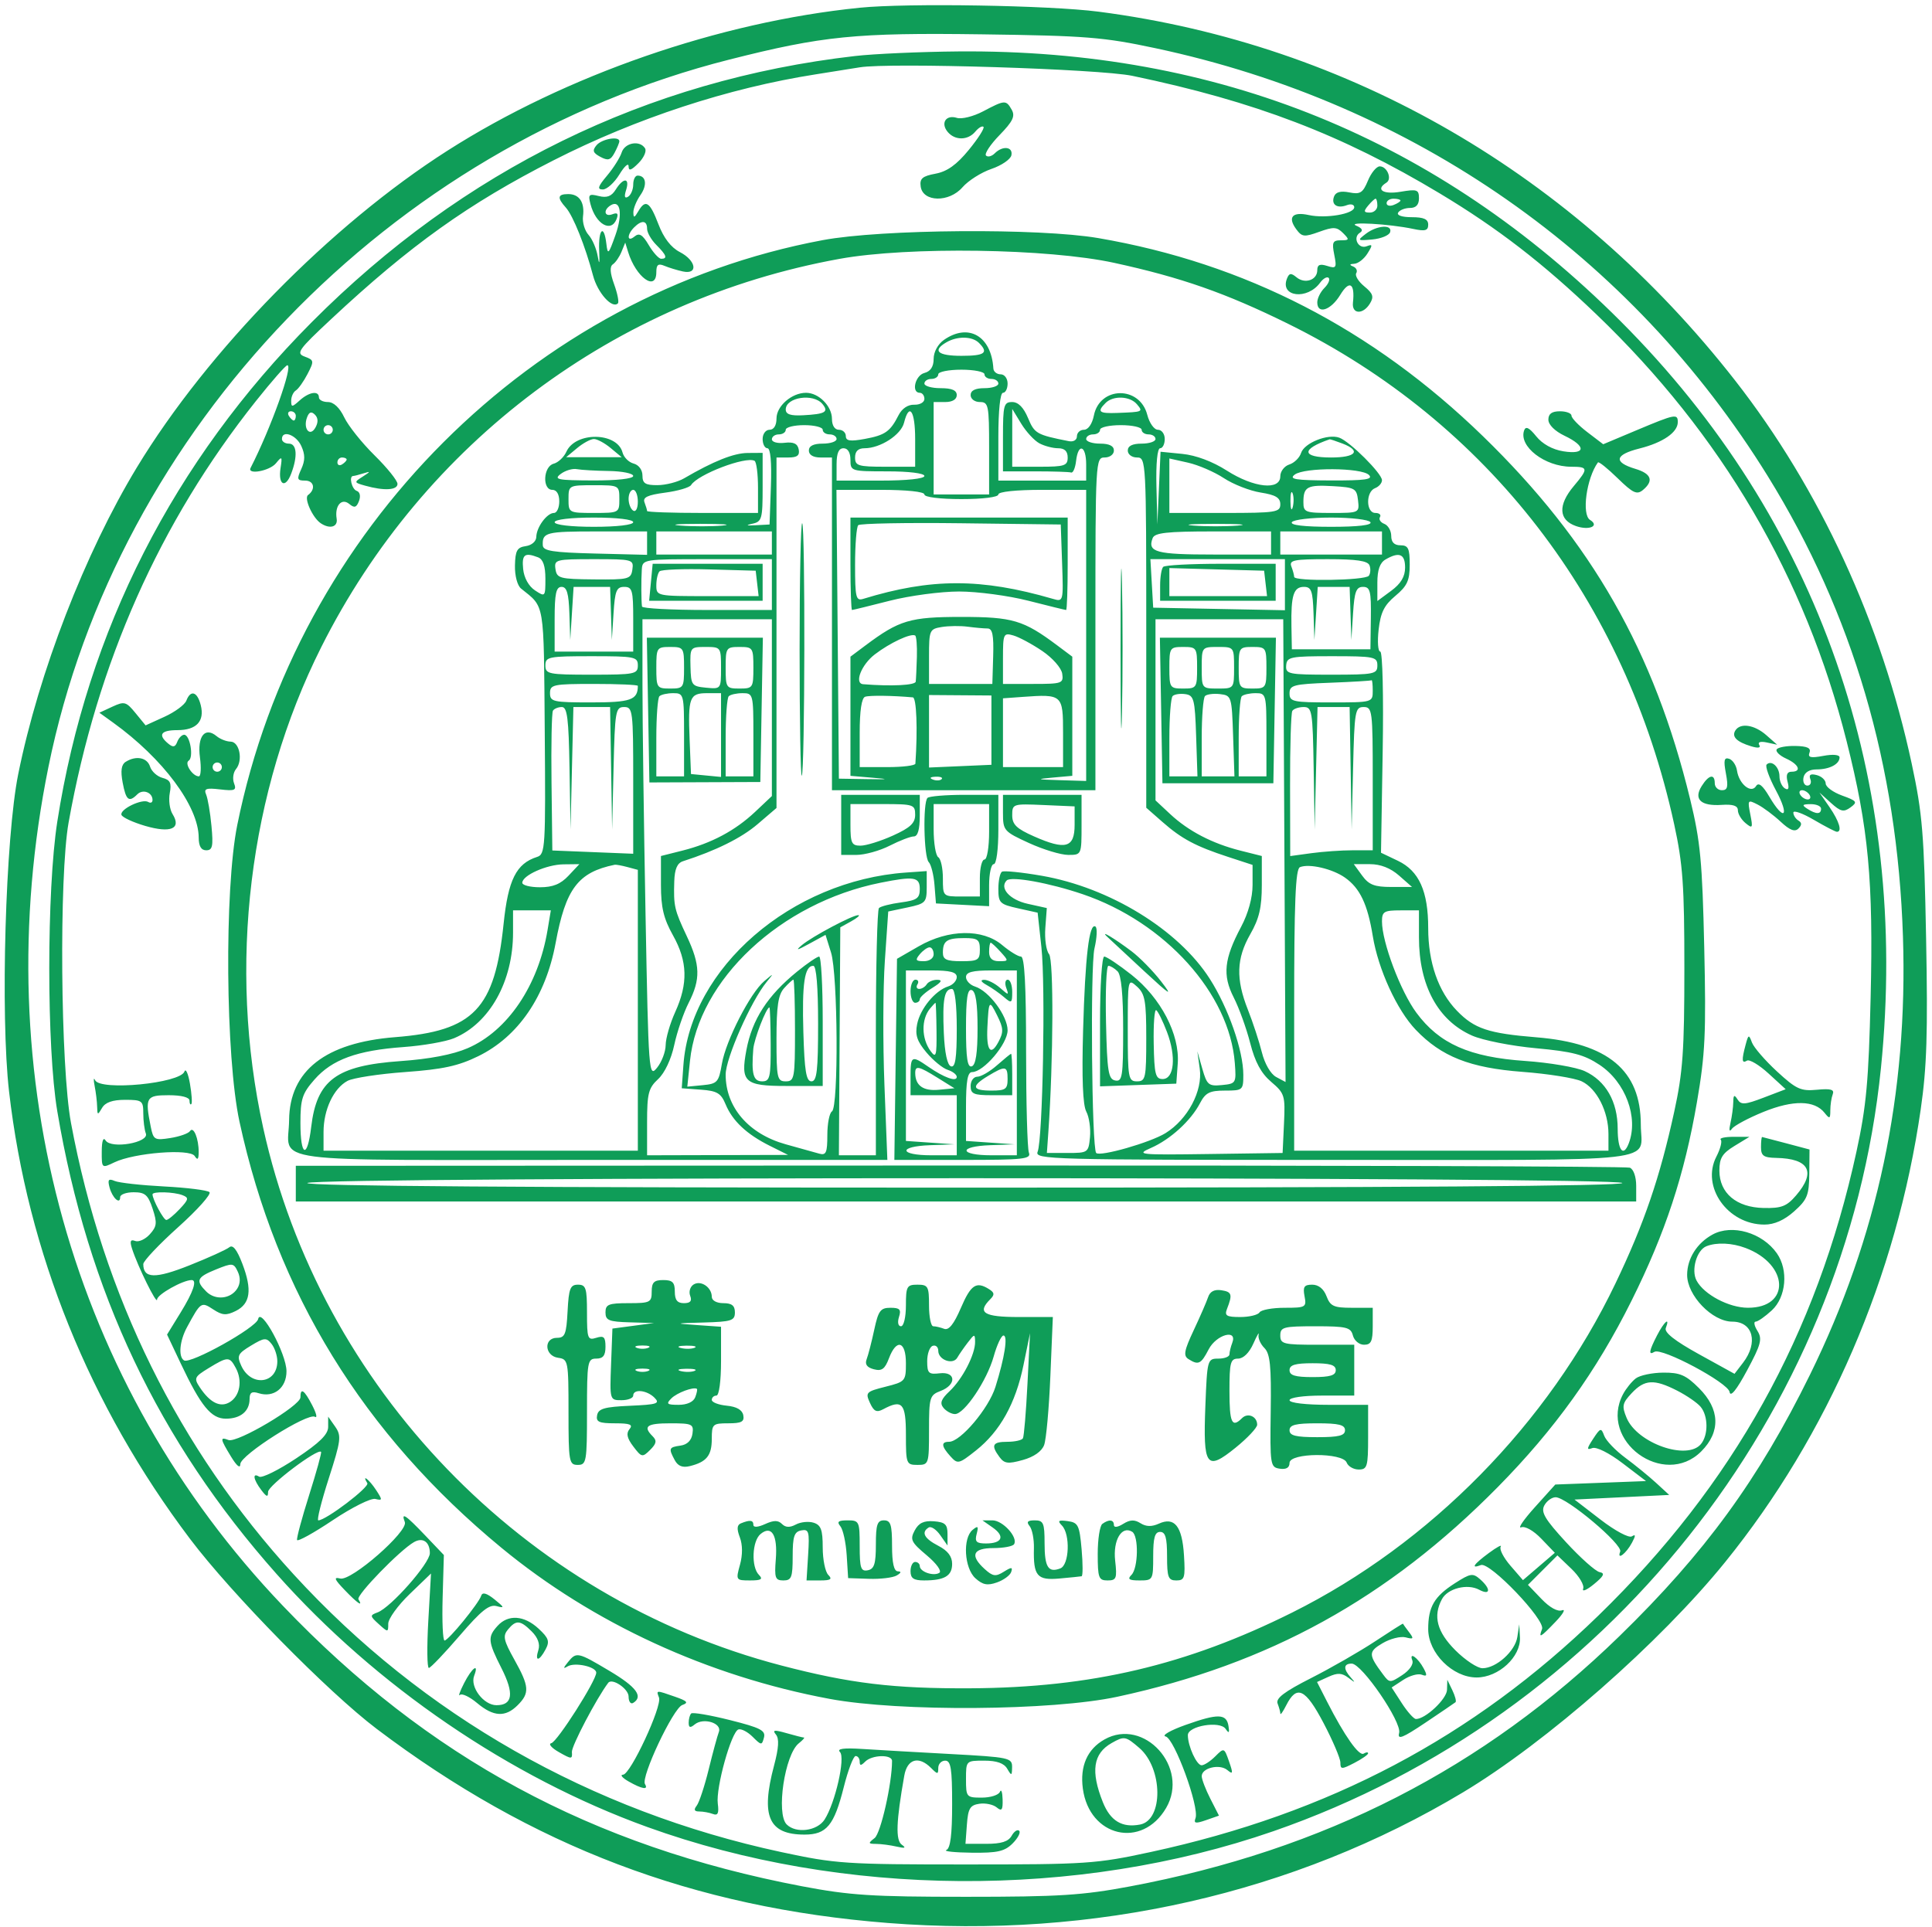 <svg id="svg" version="1.1" width="418" height="417" xmlns="http://www.w3.org/2000/svg"><path d="M186.000 1.674 C 155.618 4.748,122.408 16.262,96.833 32.588 C 71.506 48.755,44.969 75.820,29.613 101.146 C 18.395 119.646,8.387 145.518,3.946 167.500 C 1.176 181.208,0.063 219.680,1.958 236.181 C 5.960 271.010,19.379 304.198,41.106 333.000 C 50.084 344.900,70.954 366.149,81.500 374.126 C 115.110 399.548,150.106 412.834,192.135 416.130 C 236.668 419.622,280.004 409.772,316.540 387.852 C 334.617 377.007,359.181 355.423,373.274 338.000 C 395.521 310.497,410.346 276.162,415.560 240.061 C 416.885 230.893,417.116 223.545,416.724 203.061 C 416.290 180.383,415.938 176.116,413.606 165.231 C 407.082 134.782,393.729 105.808,375.405 82.341 C 340.543 37.695,292.010 9.567,237.699 2.529 C 227.003 1.143,196.270 0.635,186.000 1.674 M250.000 10.433 C 305.891 22.341,352.870 55.188,382.483 103.059 C 400.870 132.785,410.510 165.626,411.715 202.647 C 412.822 236.676,406.248 267.668,391.593 297.500 C 380.483 320.117,368.870 336.049,350.358 354.071 C 320.936 382.716,286.521 400.316,244.500 408.208 C 234.203 410.142,229.166 410.462,209.000 410.462 C 188.699 410.462,183.868 410.152,173.509 408.180 C 128.067 399.529,92.588 380.356,61.200 347.487 C 15.521 299.653,-3.112 232.992,10.470 166.000 C 25.311 92.797,84.247 31.538,157.761 12.903 C 178.017 7.768,185.137 7.056,212.500 7.429 C 235.002 7.735,238.749 8.035,250.000 10.433 M185.000 12.121 C 139.955 17.297,100.256 36.748,67.444 69.719 C 37.557 99.751,18.848 136.485,12.397 177.795 C 10.083 192.616,10.080 226.742,12.392 240.457 C 18.979 279.540,34.270 311.813,59.845 340.614 C 81.348 364.829,110.321 384.611,140.000 395.341 C 182.301 410.635,233.063 410.982,275.500 396.270 C 347.385 371.348,399.376 306.038,406.952 231.144 C 413.251 168.881,393.559 112.418,350.560 69.448 C 311.070 29.984,263.538 10.636,207.289 11.130 C 199.155 11.201,189.125 11.647,185.000 12.121 M245.000 16.413 C 271.533 21.947,290.357 29.147,311.488 41.845 C 324.051 49.394,333.829 56.944,345.363 68.000 C 372.504 94.016,390.573 124.846,399.535 160.427 C 404.267 179.215,405.326 190.530,404.721 215.864 C 404.288 234.002,403.793 239.392,401.659 249.203 C 393.063 288.728,374.958 321.291,345.855 349.572 C 318.695 375.966,287.546 392.428,249.000 400.761 C 237.122 403.329,235.131 403.463,209.000 403.463 C 182.914 403.463,180.856 403.325,168.979 400.772 C 127.853 391.933,91.451 371.199,63.565 340.729 C 38.632 313.486,22.348 280.474,15.358 243.000 C 13.093 230.857,12.764 189.619,14.840 178.000 C 21.018 143.422,34.557 112.951,55.367 86.790 C 58.740 82.550,61.796 79.063,62.158 79.040 C 63.518 78.957,58.615 92.669,54.218 101.250 C 53.415 102.817,58.346 101.918,59.705 100.250 C 61.007 98.652,61.094 98.742,60.700 101.274 C 60.127 104.957,61.740 105.813,63.002 102.495 C 64.440 98.713,64.230 96.000,62.500 96.000 C 61.675 96.000,61.000 95.550,61.000 95.000 C 61.000 92.974,64.079 94.079,65.182 96.500 C 66.034 98.370,66.034 99.630,65.182 101.500 C 64.176 103.708,64.274 104.000,66.021 104.000 C 67.959 104.000,68.337 105.889,66.647 107.123 C 65.716 107.802,67.631 112.054,69.400 113.235 C 71.366 114.548,73.133 114.042,72.838 112.250 C 72.377 109.450,73.903 107.675,75.577 109.064 C 76.676 109.976,77.125 109.839,77.668 108.423 C 78.074 107.364,77.873 106.458,77.180 106.227 C 76.108 105.869,75.431 103.000,76.418 103.000 C 76.648 103.000,77.661 102.741,78.668 102.424 C 80.216 101.938,80.189 102.047,78.500 103.123 C 76.553 104.363,76.566 104.415,79.000 105.098 C 83.088 106.247,86.000 106.086,86.000 104.712 C 86.000 104.004,83.761 101.220,81.025 98.524 C 78.288 95.829,75.342 92.133,74.478 90.312 C 73.490 88.230,72.181 87.000,70.953 87.000 C 69.879 87.000,69.000 86.550,69.000 86.000 C 69.000 84.473,66.870 84.807,64.829 86.655 C 63.179 88.148,63.000 88.154,63.000 86.714 C 63.000 85.836,63.453 84.838,64.007 84.496 C 64.561 84.153,65.702 82.543,66.543 80.918 C 67.991 78.117,67.959 77.920,65.936 77.172 C 63.992 76.453,64.499 75.731,71.651 69.052 C 88.775 53.058,101.400 44.041,119.737 34.704 C 137.647 25.586,157.560 19.054,176.500 16.086 C 180.350 15.482,184.625 14.801,186.000 14.571 C 192.426 13.499,237.823 14.916,245.000 16.413 M212.698 24.095 C 210.606 25.199,208.057 25.835,207.032 25.510 C 204.673 24.761,203.446 26.627,205.036 28.544 C 206.606 30.435,209.421 30.403,211.020 28.476 C 211.716 27.638,212.509 27.176,212.784 27.450 C 213.058 27.725,211.628 29.968,209.606 32.436 C 206.968 35.655,204.935 37.109,202.411 37.583 C 199.551 38.119,198.950 38.641,199.196 40.371 C 199.680 43.764,205.353 43.859,208.244 40.522 C 209.485 39.090,212.300 37.305,214.500 36.555 C 216.700 35.806,218.645 34.474,218.823 33.596 C 219.201 31.731,216.929 31.471,215.217 33.183 C 214.566 33.834,213.718 34.051,213.332 33.665 C 212.946 33.279,214.262 31.284,216.256 29.232 C 219.138 26.266,219.679 25.141,218.892 23.750 C 217.670 21.593,217.411 21.607,212.698 24.095 M129.058 31.430 C 128.109 32.573,128.277 33.078,129.893 33.943 C 131.544 34.827,132.107 34.668,132.958 33.078 C 133.531 32.008,134.000 30.877,134.000 30.566 C 134.000 29.393,130.196 30.059,129.058 31.430 M134.498 33.005 C 134.148 34.108,132.728 36.358,131.342 38.005 C 129.350 40.372,129.158 41.000,130.426 41.000 C 131.308 41.000,132.921 39.538,134.011 37.750 C 135.101 35.962,135.994 35.163,135.996 35.972 C 135.999 37.066,136.546 36.898,138.121 35.323 C 139.288 34.156,139.937 32.706,139.562 32.101 C 138.436 30.279,135.179 30.861,134.498 33.005 M295.961 39.093 C 294.863 41.745,294.288 42.108,291.931 41.636 C 290.077 41.265,289.003 41.550,288.634 42.511 C 287.953 44.285,289.306 45.204,291.410 44.396 C 292.284 44.061,293.000 44.264,293.000 44.848 C 293.000 46.288,286.850 47.346,283.173 46.538 C 279.632 45.760,278.536 46.983,280.440 49.587 C 281.679 51.282,282.173 51.339,285.413 50.168 C 288.512 49.047,289.227 49.084,290.576 50.433 C 291.998 51.856,291.954 52.000,290.096 52.000 C 288.339 52.000,288.138 52.440,288.673 55.114 C 289.241 57.955,289.107 58.169,287.148 57.547 C 285.562 57.044,285.000 57.284,285.000 58.464 C 285.000 60.609,282.330 61.519,280.499 59.999 C 279.313 59.015,278.906 59.081,278.423 60.339 C 276.919 64.261,282.847 64.959,285.606 61.185 C 286.283 60.260,287.120 59.786,287.466 60.133 C 287.812 60.479,287.399 61.458,286.548 62.310 C 285.696 63.161,285.000 64.564,285.000 65.429 C 285.000 68.114,287.934 67.156,289.972 63.806 C 291.969 60.521,293.181 61.269,292.719 65.500 C 292.444 68.011,294.893 68.136,296.391 65.687 C 297.293 64.213,297.066 63.519,295.174 61.965 C 293.894 60.915,293.110 59.632,293.430 59.113 C 293.750 58.595,293.447 57.943,292.756 57.664 C 291.894 57.317,291.974 57.133,293.009 57.079 C 293.840 57.036,295.122 56.035,295.858 54.855 C 297.016 53.001,296.992 52.789,295.682 53.292 C 293.878 53.984,292.584 51.375,294.227 50.360 C 294.980 49.894,294.710 49.379,293.434 48.841 C 291.227 47.913,300.605 48.441,305.750 49.536 C 308.359 50.091,309.000 49.909,309.000 48.613 C 309.000 47.431,308.049 47.000,305.441 47.000 C 303.323 47.000,302.132 46.595,302.500 46.000 C 302.840 45.450,303.991 45.000,305.059 45.000 C 306.361 45.000,307.000 44.312,307.000 42.912 C 307.000 41.030,306.605 40.891,303.000 41.500 C 299.240 42.135,297.530 41.027,299.956 39.527 C 301.236 38.736,300.118 36.000,298.514 36.000 C 297.815 36.000,296.666 37.392,295.961 39.093 M137.000 39.941 C 137.000 41.009,136.502 42.190,135.893 42.566 C 135.148 43.027,135.006 42.555,135.460 41.125 C 136.315 38.432,134.880 38.361,133.223 41.015 C 132.303 42.487,131.316 42.866,129.552 42.424 C 127.413 41.887,127.209 42.084,127.751 44.159 C 128.891 48.527,132.235 50.437,133.404 47.389 C 133.847 46.236,133.593 45.942,132.511 46.357 C 130.772 47.025,130.447 45.460,132.112 44.431 C 134.255 43.106,134.771 46.315,133.150 50.886 C 131.664 55.075,131.484 55.247,131.190 52.750 C 130.675 48.366,129.428 49.571,129.638 54.250 C 129.763 57.058,129.659 57.482,129.330 55.500 C 129.057 53.850,128.158 51.749,127.334 50.831 C 126.510 49.912,125.971 48.112,126.137 46.831 C 126.531 43.783,125.351 42.000,122.941 42.000 C 120.634 42.000,120.495 42.782,122.423 44.921 C 123.991 46.662,126.620 53.233,128.310 59.635 C 129.297 63.374,132.444 66.889,133.689 65.644 C 133.961 65.372,133.593 63.516,132.871 61.520 C 131.976 59.046,131.891 57.669,132.602 57.195 C 133.176 56.813,134.013 55.600,134.461 54.500 L 135.275 52.500 135.888 54.500 C 137.578 60.022,142.000 63.200,142.000 58.893 C 142.000 57.273,142.404 56.956,143.750 57.522 C 144.713 57.926,146.512 58.477,147.750 58.745 C 151.117 59.475,150.631 56.378,147.091 54.547 C 145.171 53.554,143.595 51.505,142.455 48.521 C 140.585 43.625,139.659 43.039,138.080 45.750 C 137.258 47.162,137.055 47.205,137.030 45.973 C 137.014 45.132,137.701 43.444,138.558 42.221 C 140.089 40.034,139.792 38.000,137.941 38.000 C 137.423 38.000,137.000 38.873,137.000 39.941 M298.000 44.500 C 298.000 45.325,297.270 46.000,296.378 46.000 C 295.049 46.000,294.980 45.729,296.000 44.500 C 296.685 43.675,297.415 43.000,297.622 43.000 C 297.830 43.000,298.000 43.675,298.000 44.500 M303.000 43.393 C 303.000 43.609,302.325 44.045,301.500 44.362 C 300.675 44.678,300.000 44.501,300.000 43.969 C 300.000 43.436,300.675 43.000,301.500 43.000 C 302.325 43.000,303.000 43.177,303.000 43.393 M140.000 49.500 C 140.000 50.325,140.900 51.900,142.000 53.000 C 144.204 55.204,144.485 56.000,143.057 56.000 C 142.538 56.000,141.326 54.667,140.363 53.038 C 139.028 50.778,138.304 50.333,137.307 51.160 C 135.667 52.521,135.575 50.825,137.200 49.200 C 138.833 47.567,140.000 47.692,140.000 49.500 M295.500 50.598 C 293.596 52.060,293.663 52.118,296.923 51.817 C 298.806 51.642,300.531 50.938,300.756 50.250 C 301.327 48.511,297.926 48.737,295.500 50.598 M178.000 51.965 C 115.192 63.714,64.252 114.615,51.333 178.536 C 48.515 192.478,48.789 228.766,51.818 242.749 C 59.839 279.785,78.589 310.284,108.500 334.946 C 128.291 351.265,153.184 362.726,179.500 367.635 C 194.623 370.456,227.649 370.210,241.749 367.171 C 274.528 360.107,300.311 345.892,324.064 321.787 C 336.378 309.291,345.396 296.726,352.979 281.500 C 360.300 266.799,364.433 254.251,367.143 238.500 C 368.935 228.088,369.144 223.655,368.722 205.000 C 368.302 186.435,367.888 182.066,365.686 173.000 C 357.915 140.995,344.376 117.257,320.858 94.407 C 296.956 71.184,269.346 56.958,237.619 51.522 C 224.825 49.330,190.736 49.583,178.000 51.965 M241.077 56.883 C 255.579 60.044,265.263 63.440,278.736 70.090 C 321.858 91.376,351.702 130.081,362.214 178.352 C 364.101 187.020,364.423 191.564,364.423 209.500 C 364.423 227.389,364.099 231.991,362.231 240.565 C 359.128 254.806,355.707 264.804,349.517 277.729 C 334.999 308.039,309.439 334.061,279.552 348.958 C 256.726 360.336,236.080 365.198,210.000 365.340 C 193.338 365.430,183.945 364.299,169.051 360.409 C 113.225 345.829,69.346 300.299,56.948 244.089 C 49.237 209.131,53.809 171.289,69.522 140.000 C 91.733 95.772,133.055 64.823,181.659 56.013 C 196.514 53.320,226.764 53.763,241.077 56.883 M204.223 73.557 C 202.919 74.470,202.000 76.162,202.000 77.650 C 202.000 79.346,201.337 80.361,200.000 80.710 C 197.994 81.235,197.116 85.000,199.000 85.000 C 199.550 85.000,200.000 85.598,200.000 86.329 C 200.000 87.061,199.010 87.623,197.800 87.579 C 196.449 87.531,195.144 88.400,194.416 89.834 C 192.605 93.403,191.504 94.176,187.080 94.985 C 183.934 95.561,183.000 95.419,183.000 94.366 C 183.000 93.615,182.325 93.000,181.500 93.000 C 180.593 93.000,180.000 92.073,180.000 90.655 C 180.000 87.884,177.141 85.000,174.394 85.000 C 171.300 85.000,168.000 87.868,168.000 90.557 C 168.000 92.062,167.424 93.000,166.500 93.000 C 165.667 93.000,165.000 93.889,165.000 95.000 C 165.000 96.100,165.468 97.000,166.040 97.000 C 166.700 97.000,166.975 100.017,166.790 105.250 L 166.500 113.500 163.500 113.659 C 161.485 113.765,161.239 113.660,162.750 113.339 C 164.839 112.895,165.000 112.328,165.000 105.430 L 165.000 98.000 161.750 98.022 C 158.761 98.042,154.361 99.799,148.000 103.511 C 146.625 104.314,144.037 104.977,142.250 104.985 C 139.614 104.997,139.000 104.605,139.000 102.906 C 139.000 101.688,138.203 100.604,137.092 100.314 C 136.043 100.040,134.962 98.962,134.689 97.920 C 133.530 93.488,124.524 93.365,122.539 97.753 C 122.011 98.921,120.774 100.087,119.789 100.345 C 117.535 100.934,117.276 106.000,119.500 106.000 C 120.433 106.000,121.000 106.944,121.000 108.500 C 121.000 109.875,120.487 111.000,119.860 111.000 C 118.345 111.000,116.072 114.077,116.032 116.180 C 116.013 117.149,115.047 117.996,113.750 118.180 C 111.879 118.446,111.485 119.150,111.414 122.364 C 111.364 124.575,111.930 126.713,112.735 127.364 C 117.923 131.551,117.632 129.797,117.859 158.245 C 118.061 183.488,117.976 184.873,116.194 185.438 C 111.702 186.864,109.943 190.375,108.960 199.881 C 107.049 218.352,102.515 223.099,85.503 224.437 C 70.423 225.623,62.657 231.685,62.551 242.352 C 62.456 251.923,55.475 251.000,127.962 251.000 L 191.987 251.000 191.352 234.750 C 191.002 225.813,191.045 213.718,191.446 207.874 L 192.176 197.247 196.338 196.369 C 200.259 195.542,200.500 195.289,200.500 191.996 L 200.500 188.500 196.000 188.817 C 171.199 190.565,149.360 209.473,147.857 230.501 L 147.500 235.500 151.650 235.803 C 155.138 236.057,155.990 236.561,156.981 238.954 C 158.478 242.569,161.549 245.455,166.557 247.953 L 170.500 249.920 155.250 249.960 L 140.000 250.000 140.000 242.865 C 140.000 236.631,140.301 235.450,142.384 233.520 C 143.815 232.194,145.212 229.238,145.880 226.122 C 146.492 223.269,147.895 219.167,148.997 217.007 C 151.609 211.885,151.524 208.803,148.596 202.596 C 145.902 196.886,145.714 196.065,145.882 190.719 C 145.965 188.068,146.523 186.769,147.750 186.374 C 154.917 184.066,160.424 181.329,163.916 178.340 L 168.000 174.844 168.000 136.922 L 168.000 99.000 170.573 99.000 C 172.488 99.000,173.059 98.552,172.805 97.250 C 172.559 95.991,171.697 95.590,169.731 95.822 C 168.229 95.998,167.000 95.661,167.000 95.072 C 167.000 94.482,167.675 94.000,168.500 94.000 C 169.325 94.000,170.000 93.550,170.000 93.000 C 170.000 92.450,171.800 92.000,174.000 92.000 C 176.200 92.000,178.000 92.450,178.000 93.000 C 178.000 93.550,178.675 94.000,179.500 94.000 C 180.325 94.000,181.000 94.450,181.000 95.000 C 181.000 95.550,179.650 96.000,178.000 96.000 C 176.000 96.000,175.000 96.500,175.000 97.500 C 175.000 98.433,175.944 99.000,177.500 99.000 L 180.000 99.000 180.000 135.000 L 180.000 171.000 208.500 171.000 L 237.000 171.000 237.000 135.000 C 237.000 99.667,237.037 99.000,239.000 99.000 C 240.111 99.000,241.000 98.333,241.000 97.500 C 241.000 96.500,240.000 96.000,238.000 96.000 C 236.350 96.000,235.000 95.550,235.000 95.000 C 235.000 94.450,235.675 94.000,236.500 94.000 C 237.325 94.000,238.000 93.550,238.000 93.000 C 238.000 92.450,240.025 92.000,242.500 92.000 C 244.975 92.000,247.000 92.450,247.000 93.000 C 247.000 93.550,247.675 94.000,248.500 94.000 C 249.325 94.000,250.000 94.450,250.000 95.000 C 250.000 95.550,248.650 96.000,247.000 96.000 C 245.000 96.000,244.000 96.500,244.000 97.500 C 244.000 98.333,244.889 99.000,246.000 99.000 C 247.965 99.000,248.000 99.667,248.000 136.896 L 248.000 174.793 251.513 177.878 C 255.683 181.539,258.692 183.138,265.750 185.445 L 271.000 187.161 271.000 191.527 C 271.000 194.252,270.070 197.643,268.527 200.546 C 264.830 207.498,264.460 211.020,266.918 215.839 C 268.068 218.094,269.674 222.540,270.487 225.720 C 271.538 229.832,272.850 232.255,275.033 234.116 C 277.944 236.596,278.087 237.061,277.801 243.116 L 277.500 249.500 261.500 249.725 C 246.380 249.938,245.693 249.866,249.000 248.420 C 253.185 246.590,257.640 242.532,259.615 238.750 C 260.815 236.452,261.705 236.000,265.026 236.000 C 268.881 236.000,269.000 235.898,269.000 232.589 C 269.000 227.372,265.751 218.078,261.730 211.793 C 254.938 201.175,240.068 192.061,225.373 189.509 C 221.077 188.763,217.211 188.370,216.781 188.635 C 216.352 188.901,216.000 190.580,216.000 192.367 C 216.000 195.375,216.315 195.686,220.250 196.558 L 224.500 197.500 225.317 205.000 C 226.224 213.325,225.608 246.503,224.495 249.250 C 223.824 250.906,227.278 251.000,288.786 251.000 C 361.562 251.000,355.000 251.755,355.000 243.386 C 355.000 231.641,347.946 225.732,332.418 224.470 C 322.011 223.625,318.989 222.616,315.220 218.727 C 311.188 214.567,309.000 208.276,309.000 200.842 C 309.000 192.857,307.020 188.454,302.449 186.274 L 298.788 184.528 299.150 162.764 C 299.355 150.506,299.126 141.000,298.626 141.000 C 298.139 141.000,297.980 138.868,298.274 136.262 C 298.693 132.548,299.477 130.965,301.904 128.939 C 304.459 126.806,305.000 125.624,305.000 122.177 C 305.000 118.667,304.681 118.000,303.000 118.000 C 301.656 118.000,301.000 117.333,301.000 115.969 C 301.000 114.851,300.328 113.679,299.506 113.364 C 298.684 113.048,298.260 112.388,298.565 111.895 C 298.869 111.403,298.416 111.000,297.559 111.000 C 295.522 111.000,295.472 106.417,297.500 105.638 C 298.325 105.322,299.000 104.546,299.000 103.914 C 299.000 102.467,292.082 95.569,289.778 94.719 C 287.296 93.804,282.183 95.848,281.490 98.032 C 281.164 99.058,280.021 100.176,278.949 100.516 C 277.877 100.856,277.000 102.004,277.000 103.067 C 277.000 106.174,271.282 105.569,265.446 101.844 C 262.340 99.861,258.749 98.514,255.794 98.221 L 251.089 97.754 250.746 105.627 L 250.402 113.500 250.201 105.250 C 250.080 100.283,250.398 97.000,251.000 97.000 C 251.550 97.000,252.000 96.100,252.000 95.000 C 252.000 93.900,251.338 93.000,250.529 93.000 C 249.708 93.000,248.685 91.563,248.216 89.752 C 246.579 83.437,237.938 83.558,236.667 89.914 C 236.301 91.743,235.429 93.000,234.525 93.000 C 233.686 93.000,233.000 93.633,233.000 94.406 C 233.000 95.211,232.251 95.665,231.250 95.467 C 224.272 94.086,223.829 93.836,222.421 90.464 C 221.458 88.160,220.308 87.000,218.987 87.000 C 217.181 87.000,217.000 87.684,217.000 94.500 L 217.000 102.000 224.000 102.000 C 227.850 102.000,231.338 102.112,231.750 102.250 C 232.162 102.388,232.642 101.263,232.816 99.750 C 233.274 95.774,235.000 96.366,235.000 100.500 L 235.000 104.000 225.500 104.000 L 216.000 104.000 216.000 94.500 C 216.000 88.833,216.404 85.000,217.000 85.000 C 217.550 85.000,218.000 84.100,218.000 83.000 C 218.000 81.889,217.333 81.000,216.500 81.000 C 215.675 81.000,214.966 80.438,214.923 79.750 C 214.493 72.711,209.530 69.839,204.223 73.557 M211.800 74.200 C 213.955 76.355,213.080 77.000,208.000 77.000 C 202.879 77.000,201.643 75.890,204.750 74.080 C 207.132 72.693,210.348 72.748,211.800 74.200 M213.000 81.000 C 213.000 81.550,213.675 82.000,214.500 82.000 C 215.325 82.000,216.000 82.450,216.000 83.000 C 216.000 83.550,214.650 84.000,213.000 84.000 C 211.000 84.000,210.000 84.500,210.000 85.500 C 210.000 86.333,210.889 87.000,212.000 87.000 C 213.867 87.000,214.000 87.667,214.000 97.000 L 214.000 107.000 208.000 107.000 L 202.000 107.000 202.000 97.000 L 202.000 87.000 204.500 87.000 C 206.056 87.000,207.000 86.433,207.000 85.500 C 207.000 84.452,205.944 84.000,203.500 84.000 C 201.575 84.000,200.000 83.550,200.000 83.000 C 200.000 82.450,200.675 82.000,201.500 82.000 C 202.325 82.000,203.000 81.550,203.000 81.000 C 203.000 80.450,205.250 80.000,208.000 80.000 C 210.750 80.000,213.000 80.450,213.000 81.000 M177.926 87.411 C 179.364 89.143,178.575 89.606,173.750 89.863 C 171.051 90.007,170.000 89.657,170.000 88.615 C 170.000 85.954,175.965 85.048,177.926 87.411 M246.000 87.500 C 247.349 89.125,247.298 89.147,241.750 89.358 C 237.755 89.509,237.287 89.113,239.200 87.200 C 240.863 85.537,244.505 85.698,246.000 87.500 M64.000 90.000 C 64.000 90.550,63.802 91.000,63.559 91.000 C 63.316 91.000,62.840 90.550,62.500 90.000 C 62.160 89.450,62.359 89.000,62.941 89.000 C 63.523 89.000,64.000 89.450,64.000 90.000 M68.242 92.532 C 67.048 94.665,65.504 92.735,66.444 90.285 C 66.886 89.134,67.375 88.975,68.136 89.736 C 68.845 90.445,68.881 91.390,68.242 92.532 M198.000 95.000 L 198.000 101.000 191.500 101.000 C 185.667 101.000,185.000 100.795,185.000 99.000 C 185.000 97.651,185.667 97.000,187.050 97.000 C 190.465 97.000,194.933 94.114,195.594 91.482 C 196.717 87.006,198.000 88.881,198.000 95.000 M224.881 95.936 C 225.974 96.521,227.798 97.000,228.934 97.000 C 230.333 97.000,231.000 97.645,231.000 99.000 C 231.000 100.778,230.333 101.000,225.000 101.000 L 219.000 101.000 219.004 94.750 L 219.007 88.500 220.950 91.686 C 222.019 93.439,223.787 95.351,224.881 95.936 M335.000 90.815 C 335.000 91.904,336.399 93.297,338.500 94.299 C 343.242 96.560,343.103 98.438,338.250 97.663 C 335.888 97.285,333.712 96.084,332.371 94.418 C 330.853 92.530,330.103 92.163,329.757 93.136 C 328.524 96.593,334.237 101.000,339.950 101.000 C 343.646 101.000,343.696 101.384,340.500 105.182 C 337.028 109.309,337.205 112.527,340.978 113.842 C 343.830 114.837,346.141 113.823,344.016 112.510 C 342.163 111.365,343.244 103.476,345.721 100.065 C 345.895 99.826,347.808 101.360,349.974 103.474 C 353.301 106.723,354.150 107.120,355.455 106.037 C 357.851 104.049,357.297 102.503,353.816 101.457 C 349.023 100.017,349.351 98.401,354.710 97.054 C 359.787 95.778,363.000 93.565,363.000 91.345 C 363.000 89.481,362.436 89.591,354.163 93.067 L 346.864 96.134 343.432 93.516 C 341.544 92.076,340.000 90.471,340.000 89.949 C 340.000 89.427,338.875 89.000,337.500 89.000 C 335.752 89.000,335.000 89.546,335.000 90.815 M72.000 93.000 C 72.000 93.550,71.550 94.000,71.000 94.000 C 70.450 94.000,70.000 93.550,70.000 93.000 C 70.000 92.450,70.450 92.000,71.000 92.000 C 71.550 92.000,72.000 92.450,72.000 93.000 M132.139 96.967 L 134.500 98.933 128.500 98.933 L 122.500 98.933 124.861 96.967 C 126.159 95.885,127.797 95.000,128.500 95.000 C 129.203 95.000,130.841 95.885,132.139 96.967 M290.435 95.975 C 294.566 97.546,293.395 99.000,288.000 99.000 C 281.584 99.000,281.440 97.204,287.685 95.063 C 287.787 95.029,289.024 95.439,290.435 95.975 M184.000 99.500 C 184.000 101.958,184.133 102.000,192.000 102.000 C 196.667 102.000,200.000 102.417,200.000 103.000 C 200.000 103.596,196.167 104.000,190.500 104.000 L 181.000 104.000 181.000 100.500 C 181.000 98.056,181.452 97.000,182.500 97.000 C 183.433 97.000,184.000 97.944,184.000 99.500 M75.000 99.441 C 75.000 99.684,74.550 100.160,74.000 100.500 C 73.450 100.840,73.000 100.641,73.000 100.059 C 73.000 99.477,73.450 99.000,74.000 99.000 C 74.550 99.000,75.000 99.198,75.000 99.441 M164.000 105.559 L 164.000 111.000 152.000 111.000 C 145.400 111.000,140.000 110.812,140.000 110.582 C 140.000 110.352,139.750 109.513,139.445 108.718 C 139.025 107.622,140.102 107.111,143.904 106.607 C 146.662 106.241,149.190 105.502,149.522 104.964 C 150.944 102.664,161.328 98.697,163.250 99.719 C 163.662 99.939,164.000 102.566,164.000 105.559 M264.794 103.471 C 266.832 104.814,270.413 106.215,272.750 106.584 C 275.997 107.097,277.000 107.697,277.000 109.128 C 277.000 110.853,276.060 111.000,265.000 111.000 L 253.000 111.000 253.000 105.106 L 253.000 99.213 257.044 100.121 C 259.268 100.621,262.756 102.128,264.794 103.471 M131.750 101.923 C 134.637 101.966,137.000 102.450,137.000 103.000 C 137.000 103.593,133.438 103.987,128.250 103.968 C 120.621 103.940,119.732 103.761,121.308 102.565 C 122.303 101.811,123.878 101.341,124.808 101.521 C 125.739 101.700,128.863 101.881,131.750 101.923 M296.181 102.781 C 297.140 103.740,295.380 103.993,287.950 103.968 C 280.260 103.942,278.801 103.707,280.115 102.707 C 282.215 101.107,294.565 101.165,296.181 102.781 M134.000 108.000 C 134.000 110.970,133.944 111.000,128.500 111.000 C 123.056 111.000,123.000 110.970,123.000 108.000 C 123.000 105.030,123.056 105.000,128.500 105.000 C 133.944 105.000,134.000 105.030,134.000 108.000 M293.816 108.250 C 294.131 110.983,294.094 111.000,288.066 111.000 C 282.378 111.000,282.000 110.855,282.000 108.667 C 282.000 105.315,282.821 104.875,288.462 105.205 C 293.129 105.478,293.523 105.702,293.816 108.250 M138.000 108.559 C 138.000 110.010,137.567 110.851,137.000 110.500 C 136.450 110.160,136.000 109.009,136.000 107.941 C 136.000 106.873,136.450 106.000,137.000 106.000 C 137.550 106.000,138.000 107.152,138.000 108.559 M200.000 107.000 C 200.000 107.583,203.333 108.000,208.000 108.000 C 212.667 108.000,216.000 107.583,216.000 107.000 C 216.000 106.404,219.833 106.000,225.500 106.000 L 235.000 106.000 235.000 137.500 L 235.000 169.000 229.250 168.825 C 224.263 168.674,224.064 168.600,227.750 168.268 L 232.000 167.885 232.000 154.993 L 232.000 142.102 228.750 139.669 C 221.432 134.191,219.108 133.500,208.000 133.500 C 196.892 133.500,194.568 134.191,187.250 139.669 L 184.000 142.102 184.000 154.996 L 184.000 167.890 188.750 168.294 C 192.561 168.617,192.313 168.677,187.500 168.598 L 181.500 168.500 181.236 137.250 L 180.972 106.000 190.486 106.000 C 196.162 106.000,200.000 106.403,200.000 107.000 M279.693 109.731 C 279.439 110.704,279.215 110.150,279.195 108.500 C 279.175 106.850,279.382 106.054,279.656 106.731 C 279.930 107.408,279.947 108.758,279.693 109.731 M137.000 113.000 C 137.000 113.588,133.500 114.000,128.500 114.000 C 123.500 114.000,120.000 113.588,120.000 113.000 C 120.000 112.412,123.500 112.000,128.500 112.000 C 133.500 112.000,137.000 112.412,137.000 113.000 M184.000 122.000 C 184.000 127.500,184.153 132.000,184.340 132.000 C 184.527 132.000,188.199 131.100,192.500 130.000 C 196.801 128.900,203.551 128.000,207.500 128.000 C 211.449 128.000,218.199 128.900,222.500 130.000 C 226.801 131.100,230.473 132.000,230.660 132.000 C 230.847 132.000,231.000 127.500,231.000 122.000 L 231.000 112.000 207.500 112.000 L 184.000 112.000 184.000 122.000 M296.500 113.000 C 296.895 113.639,293.824 114.000,288.000 114.000 C 282.176 114.000,279.105 113.639,279.500 113.000 C 279.840 112.450,283.665 112.000,288.000 112.000 C 292.335 112.000,296.160 112.450,296.500 113.000 M156.280 113.731 C 153.959 113.940,149.909 113.943,147.280 113.736 C 144.651 113.530,146.550 113.358,151.500 113.355 C 156.450 113.352,158.601 113.521,156.280 113.731 M173.000 140.500 C 173.000 155.808,173.211 168.122,173.469 167.864 C 174.145 167.188,174.236 113.903,173.563 113.229 C 173.253 112.920,173.000 125.192,173.000 140.500 M229.793 121.878 C 230.083 130.195,230.068 130.251,227.793 129.589 C 212.299 125.083,201.434 125.086,186.750 129.597 C 185.186 130.078,185.000 129.297,185.000 122.234 C 185.000 117.889,185.309 114.025,185.686 113.648 C 186.063 113.271,196.075 113.083,207.936 113.231 L 229.500 113.500 229.793 121.878 M242.440 140.500 C 242.440 155.900,242.579 162.060,242.748 154.189 C 242.917 146.319,242.917 133.719,242.747 126.189 C 242.578 118.660,242.439 125.100,242.440 140.500 M267.750 113.735 C 265.137 113.941,260.863 113.941,258.250 113.735 C 255.637 113.529,257.775 113.360,263.000 113.360 C 268.225 113.360,270.363 113.529,267.750 113.735 M140.000 117.533 L 140.000 120.066 128.750 119.783 C 119.577 119.552,117.488 119.223,117.435 118.000 C 117.314 115.204,118.106 115.000,129.059 115.000 L 140.000 115.000 140.000 117.533 M167.000 117.500 L 167.000 120.000 154.500 120.000 L 142.000 120.000 142.000 117.500 L 142.000 115.000 154.500 115.000 L 167.000 115.000 167.000 117.500 M275.000 117.500 L 275.000 120.000 262.559 120.000 C 250.139 120.000,248.217 119.483,249.380 116.452 C 249.826 115.290,252.436 115.000,262.469 115.000 L 275.000 115.000 275.000 117.500 M299.000 117.500 L 299.000 120.000 288.000 120.000 L 277.000 120.000 277.000 117.500 L 277.000 115.000 288.000 115.000 L 299.000 115.000 299.000 117.500 M116.418 120.607 C 117.497 121.021,118.000 122.490,118.000 125.229 C 118.000 129.166,117.956 129.215,115.750 127.758 C 114.385 126.857,113.377 125.039,113.187 123.137 C 112.871 119.981,113.502 119.488,116.418 120.607 M304.000 122.812 C 304.000 124.777,303.096 126.292,301.000 127.842 L 298.000 130.060 298.000 126.080 C 298.000 123.344,298.547 121.781,299.750 121.080 C 302.730 119.344,304.000 119.861,304.000 122.812 M136.820 123.228 C 136.518 125.328,136.038 125.453,128.500 125.382 C 121.103 125.313,120.476 125.145,120.180 123.154 C 119.874 121.090,120.223 121.000,128.500 121.000 C 136.863 121.000,137.129 121.071,136.820 123.228 M167.000 126.500 L 167.000 132.000 153.000 132.000 C 145.300 132.000,138.955 131.662,138.899 131.250 C 138.730 129.988,138.707 125.626,138.858 123.250 C 138.998 121.031,139.190 121.000,153.000 121.000 L 167.000 121.000 167.000 126.500 M278.000 126.527 L 278.000 132.055 263.750 131.777 L 249.500 131.500 249.198 126.250 L 248.895 121.000 263.448 121.000 L 278.000 121.000 278.000 126.527 M296.300 122.341 C 296.583 123.078,296.519 124.091,296.157 124.591 C 295.409 125.626,279.999 125.856,280.000 124.832 C 280.000 124.464,279.727 123.452,279.393 122.582 C 278.869 121.216,279.946 121.000,287.286 121.000 C 293.470 121.000,295.926 121.365,296.300 122.341 M140.829 126.000 L 140.447 130.000 152.724 130.000 L 165.000 130.000 165.000 126.000 L 165.000 122.000 153.105 122.000 L 141.210 122.000 140.829 126.000 M251.667 122.667 C 251.300 123.033,251.000 124.833,251.000 126.667 L 251.000 130.000 263.500 130.000 L 276.000 130.000 276.000 126.000 L 276.000 122.000 264.167 122.000 C 257.658 122.000,252.033 122.300,251.667 122.667 M163.816 126.250 L 164.133 129.000 153.066 129.000 C 142.140 129.000,142.000 128.971,142.000 126.667 C 142.000 125.383,142.315 124.019,142.699 123.634 C 143.084 123.249,147.922 123.062,153.449 123.217 L 163.500 123.500 163.816 126.250 M273.816 126.250 L 274.133 129.000 263.566 129.000 L 253.000 129.000 253.000 125.965 L 253.000 122.930 263.250 123.215 L 273.500 123.500 273.816 126.250 M123.189 132.750 L 123.378 138.500 123.739 132.750 L 124.100 127.000 128.050 127.000 L 132.000 127.000 132.189 132.750 L 132.378 138.500 132.739 132.750 C 133.047 127.839,133.384 127.000,135.050 127.000 C 136.798 127.000,137.000 127.726,137.000 134.000 L 137.000 141.000 128.500 141.000 L 120.000 141.000 120.000 134.000 C 120.000 128.444,120.310 127.000,121.500 127.000 C 122.637 127.000,123.046 128.390,123.189 132.750 M284.189 132.750 L 284.378 138.500 284.739 132.750 L 285.100 127.000 288.550 127.000 L 292.000 127.000 292.189 132.750 L 292.378 138.500 292.739 132.750 C 293.036 128.024,293.419 127.000,294.891 127.000 C 296.445 127.000,296.671 127.895,296.591 133.750 L 296.500 140.500 288.000 140.500 L 279.500 140.500 279.411 135.500 C 279.293 128.816,279.871 127.000,282.117 127.000 C 283.721 127.000,284.028 127.852,284.189 132.750 M167.000 153.132 L 167.000 172.264 163.392 175.667 C 159.074 179.739,153.920 182.488,147.634 184.070 L 143.000 185.237 143.000 191.493 C 143.000 196.380,143.572 198.772,145.617 202.431 C 148.761 208.056,148.896 212.811,146.087 219.000 C 144.963 221.475,144.034 224.688,144.022 226.139 C 144.010 227.591,143.174 229.798,142.165 231.045 C 140.374 233.256,140.314 232.459,139.666 197.905 C 139.302 178.432,139.002 156.088,139.002 148.250 L 139.000 134.000 153.000 134.000 L 167.000 134.000 167.000 153.132 M277.887 184.072 L 278.137 234.144 276.102 233.055 C 274.917 232.420,273.630 230.200,273.017 227.733 C 272.439 225.405,271.074 221.241,269.983 218.481 C 267.355 211.830,267.498 207.420,270.512 202.148 C 272.436 198.782,273.000 196.374,273.000 191.517 L 273.000 185.237 268.366 184.070 C 262.297 182.542,257.121 179.850,253.185 176.173 L 250.000 173.198 250.000 153.599 L 250.000 134.000 263.819 134.000 L 277.638 134.000 277.887 184.072 M213.655 136.000 C 214.726 136.000,215.018 137.428,214.881 142.000 L 214.701 148.000 207.850 148.000 L 201.000 148.000 201.000 142.066 C 201.000 136.369,201.110 136.115,203.750 135.682 C 205.262 135.434,207.794 135.405,209.375 135.616 C 210.956 135.827,212.882 136.000,213.655 136.000 M198.374 142.155 C 198.304 144.545,198.192 146.950,198.124 147.500 C 198.027 148.295,192.856 148.549,186.750 148.060 C 184.766 147.901,186.362 143.826,189.280 141.600 C 192.574 139.087,197.068 136.986,198.000 137.522 C 198.275 137.680,198.443 139.765,198.374 142.155 M225.500 140.870 C 227.740 142.390,229.641 144.555,229.820 145.792 C 230.121 147.878,229.775 148.000,223.570 148.000 L 217.000 148.000 217.000 142.433 C 217.000 137.134,217.109 136.896,219.250 137.511 C 220.488 137.867,223.300 139.378,225.500 140.870 M140.225 153.659 L 140.500 169.319 152.500 169.271 L 164.500 169.223 164.775 153.612 L 165.051 138.000 152.500 138.000 L 139.949 138.000 140.225 153.659 M251.225 153.750 L 251.500 169.500 263.500 169.500 L 275.500 169.500 275.775 153.750 L 276.051 138.000 263.500 138.000 L 250.949 138.000 251.225 153.750 M148.000 144.500 C 148.000 148.833,147.889 149.000,145.000 149.000 C 142.111 149.000,142.000 148.833,142.000 144.500 C 142.000 140.167,142.111 140.000,145.000 140.000 C 147.889 140.000,148.000 140.167,148.000 144.500 M156.000 144.563 C 156.000 149.109,155.988 149.126,152.750 148.813 C 149.662 148.516,149.495 148.288,149.392 144.250 C 149.286 140.072,149.341 140.000,152.642 140.000 C 155.962 140.000,156.000 140.052,156.000 144.563 M163.000 144.500 C 163.000 148.833,162.889 149.000,160.000 149.000 C 157.111 149.000,157.000 148.833,157.000 144.500 C 157.000 140.167,157.111 140.000,160.000 140.000 C 162.889 140.000,163.000 140.167,163.000 144.500 M259.000 144.500 C 259.000 148.833,258.889 149.000,256.000 149.000 C 253.111 149.000,253.000 148.833,253.000 144.500 C 253.000 140.167,253.111 140.000,256.000 140.000 C 258.889 140.000,259.000 140.167,259.000 144.500 M267.000 144.500 C 267.000 148.976,266.981 149.000,263.500 149.000 C 260.019 149.000,260.000 148.976,260.000 144.500 C 260.000 140.024,260.019 140.000,263.500 140.000 C 266.981 140.000,267.000 140.024,267.000 144.500 M274.000 144.500 C 274.000 148.833,273.889 149.000,271.000 149.000 C 268.111 149.000,268.000 148.833,268.000 144.500 C 268.000 140.167,268.111 140.000,271.000 140.000 C 273.889 140.000,274.000 140.167,274.000 144.500 M138.000 144.000 C 138.000 145.867,137.333 146.000,128.000 146.000 C 118.667 146.000,118.000 145.867,118.000 144.000 C 118.000 142.133,118.667 142.000,128.000 142.000 C 137.333 142.000,138.000 142.133,138.000 144.000 M298.000 144.000 C 298.000 145.866,297.333 146.000,288.062 146.000 C 278.741 146.000,278.134 145.876,278.275 144.000 C 278.415 142.146,279.142 142.000,288.213 142.000 C 297.333 142.000,298.000 142.136,298.000 144.000 M297.000 149.500 C 297.000 151.981,296.933 152.000,288.000 152.000 C 279.726 152.000,279.000 151.842,279.000 150.039 C 279.000 148.266,279.838 148.046,287.750 147.745 C 292.563 147.561,296.613 147.319,296.750 147.206 C 296.887 147.093,297.000 148.125,297.000 149.500 M138.000 148.418 C 138.000 151.461,136.480 152.000,127.893 152.000 C 119.667 152.000,119.000 151.850,119.000 150.000 C 119.000 148.140,119.667 148.000,128.500 148.000 C 133.725 148.000,138.000 148.188,138.000 148.418 M40.317 151.617 C 39.976 152.506,37.852 154.074,35.598 155.102 L 31.500 156.969 29.312 154.296 C 27.291 151.826,26.909 151.722,24.312 152.925 L 21.500 154.228 24.466 156.364 C 35.269 164.144,42.966 174.484,42.990 181.250 C 42.997 183.117,43.521 184.000,44.624 184.000 C 45.979 184.000,46.166 183.130,45.754 178.750 C 45.483 175.863,44.963 172.801,44.599 171.947 C 44.053 170.666,44.582 170.470,47.625 170.825 C 50.815 171.197,51.221 171.019,50.639 169.501 C 50.268 168.536,50.458 167.153,51.060 166.428 C 52.619 164.549,51.820 160.503,49.886 160.485 C 48.998 160.477,47.632 159.940,46.852 159.292 C 44.332 157.201,42.650 159.357,43.260 163.899 C 43.562 166.154,43.458 168.000,43.027 168.000 C 41.670 168.000,39.850 165.211,40.817 164.613 C 41.952 163.912,41.107 159.000,39.852 159.000 C 39.349 159.000,38.674 159.686,38.352 160.526 C 37.900 161.702,37.450 161.788,36.383 160.903 C 34.105 159.012,34.800 158.000,38.378 158.000 C 42.505 158.000,44.308 156.073,43.435 152.596 C 42.698 149.662,41.242 149.205,40.317 151.617 M148.000 159.000 L 148.000 168.000 145.000 168.000 L 142.000 168.000 142.000 159.667 C 142.000 155.083,142.300 151.033,142.667 150.667 C 143.033 150.300,144.383 150.000,145.667 150.000 C 147.938 150.000,148.000 150.238,148.000 159.000 M156.000 159.063 L 156.000 168.127 152.750 167.813 L 149.500 167.500 149.203 160.094 C 148.835 150.926,149.181 150.000,152.969 150.000 L 156.000 150.000 156.000 159.063 M163.000 159.000 L 163.000 168.000 160.000 168.000 L 157.000 168.000 157.000 159.667 C 157.000 155.083,157.300 151.033,157.667 150.667 C 158.033 150.300,159.383 150.000,160.667 150.000 C 162.938 150.000,163.000 150.238,163.000 159.000 M197.500 150.909 C 198.296 150.981,198.558 157.799,198.051 165.250 C 198.023 165.662,195.300 166.000,192.000 166.000 L 186.000 166.000 186.000 158.583 C 186.000 153.784,186.415 151.028,187.177 150.774 C 188.153 150.449,193.120 150.514,197.500 150.909 M214.500 158.000 L 214.500 165.500 207.750 165.796 L 201.000 166.091 201.000 158.246 L 201.000 150.402 207.750 150.451 L 214.500 150.500 214.500 158.000 M230.000 158.617 L 230.000 166.000 223.500 166.000 L 217.000 166.000 217.000 158.557 L 217.000 151.115 221.250 150.807 C 229.861 150.184,230.000 150.308,230.000 158.617 M258.789 159.250 L 259.078 168.000 256.039 168.000 L 253.000 168.000 253.000 159.667 C 253.000 155.083,253.319 151.014,253.709 150.624 C 254.099 150.235,255.336 150.047,256.459 150.208 C 258.310 150.473,258.527 151.315,258.789 159.250 M266.789 159.250 L 267.078 168.000 263.539 168.000 L 260.000 168.000 260.000 159.667 C 260.000 155.083,260.321 151.013,260.713 150.621 C 261.104 150.229,262.567 150.041,263.963 150.204 C 266.438 150.493,266.507 150.715,266.789 159.250 M274.000 159.000 L 274.000 168.000 271.000 168.000 L 268.000 168.000 268.000 159.667 C 268.000 155.083,268.300 151.033,268.667 150.667 C 269.033 150.300,270.383 150.000,271.667 150.000 C 273.938 150.000,274.000 150.238,274.000 159.000 M123.218 166.250 L 123.437 179.500 123.747 166.250 L 124.058 153.000 128.029 153.000 L 132.000 153.000 132.218 166.250 L 132.437 179.500 132.747 166.250 C 133.038 153.837,133.183 153.000,135.029 153.000 C 136.908 153.000,137.000 153.745,137.000 168.874 L 137.000 184.748 128.250 184.394 L 119.500 184.040 119.323 169.307 C 119.225 161.204,119.364 154.219,119.632 153.787 C 119.899 153.354,120.766 153.000,121.559 153.000 C 122.730 153.000,123.041 155.481,123.218 166.250 M284.218 166.250 L 284.437 179.500 284.747 166.250 L 285.058 153.000 288.529 153.000 L 292.000 153.000 292.218 166.250 L 292.437 179.500 292.747 166.250 C 293.038 153.837,293.183 153.000,295.029 153.000 C 296.906 153.000,297.000 153.743,297.000 168.500 L 297.000 184.000 292.640 184.000 C 290.241 184.000,286.224 184.282,283.713 184.626 L 279.146 185.252 279.114 169.965 C 279.096 161.557,279.314 154.300,279.600 153.839 C 279.885 153.377,280.991 153.000,282.059 153.000 C 283.872 153.000,284.014 153.876,284.218 166.250 M375.446 158.087 C 374.620 159.424,375.752 160.549,378.875 161.495 C 380.389 161.953,381.023 161.847,380.624 161.200 C 380.243 160.584,380.881 160.376,382.249 160.669 L 384.500 161.152 382.139 159.076 C 379.570 156.817,376.510 156.365,375.446 158.087 M384.396 162.169 C 384.116 162.621,385.038 163.516,386.444 164.156 C 389.215 165.419,389.854 167.000,387.594 167.000 C 386.646 167.000,386.371 167.703,386.751 169.156 C 387.138 170.634,386.951 171.088,386.158 170.597 C 385.521 170.204,385.000 169.035,385.000 168.000 C 385.000 165.975,383.277 164.390,382.222 165.444 C 381.868 165.799,382.774 168.319,384.236 171.045 C 387.262 176.686,386.040 177.877,382.822 172.424 C 381.352 169.931,380.476 169.230,379.932 170.109 C 378.878 171.815,376.240 169.668,375.810 166.756 C 375.640 165.601,374.877 164.451,374.115 164.200 C 373.027 163.841,372.875 164.522,373.410 167.372 C 373.954 170.271,373.780 171.000,372.545 171.000 C 371.695 171.000,371.000 170.325,371.000 169.500 C 371.000 167.363,369.702 167.646,368.158 170.118 C 366.378 172.969,367.993 174.477,372.504 174.173 C 374.956 174.008,376.000 174.358,376.000 175.346 C 376.000 176.121,376.751 177.373,377.669 178.128 C 379.183 179.373,379.277 179.197,378.689 176.226 C 378.069 173.094,378.138 173.001,380.270 174.098 C 381.497 174.728,383.740 176.401,385.257 177.816 C 387.231 179.658,388.320 180.080,389.094 179.306 C 389.868 178.532,389.866 178.035,389.087 177.554 C 388.489 177.184,388.000 176.416,388.000 175.846 C 388.000 175.276,389.993 175.978,392.428 177.405 C 394.864 178.832,397.114 180.000,397.428 180.000 C 398.615 180.000,397.924 177.699,395.822 174.654 L 393.645 171.500 396.134 173.748 C 398.237 175.646,398.895 175.797,400.369 174.719 C 401.946 173.566,401.771 173.319,398.557 172.157 C 396.601 171.449,395.000 170.277,395.000 169.552 C 395.000 168.827,394.134 168.007,393.075 167.730 C 391.724 167.377,391.308 167.640,391.682 168.613 C 391.975 169.376,391.683 170.000,391.034 170.000 C 390.384 170.000,390.009 169.213,390.198 168.250 C 390.416 167.147,391.460 166.500,393.022 166.500 C 395.824 166.500,398.000 165.362,398.000 163.896 C 398.000 163.309,396.575 163.177,394.488 163.568 C 391.752 164.082,391.090 163.926,391.495 162.864 C 391.871 161.878,391.030 161.479,388.460 161.423 C 386.504 161.381,384.675 161.716,384.396 162.169 M27.177 164.869 C 26.251 165.457,26.060 166.800,26.539 169.354 C 27.260 173.199,27.895 173.705,29.713 171.887 C 30.908 170.692,33.000 171.475,33.000 173.118 C 33.000 173.668,32.584 173.861,32.075 173.546 C 30.793 172.754,25.873 175.119,26.278 176.333 C 26.459 176.877,28.780 177.955,31.435 178.729 C 36.970 180.343,39.307 179.323,37.329 176.155 C 36.713 175.168,36.444 173.128,36.732 171.620 C 37.149 169.439,36.829 168.768,35.161 168.332 C 34.009 168.031,32.796 166.933,32.466 165.892 C 31.837 163.910,29.425 163.444,27.177 164.869 M48.000 166.000 C 48.000 166.550,47.550 167.000,47.000 167.000 C 46.450 167.000,46.000 166.550,46.000 166.000 C 46.000 165.450,46.450 165.000,47.000 165.000 C 47.550 165.000,48.000 165.450,48.000 166.000 M203.729 168.604 C 203.397 168.936,202.534 168.972,201.813 168.683 C 201.015 168.364,201.252 168.127,202.417 168.079 C 203.471 168.036,204.061 168.272,203.729 168.604 M391.500 172.000 C 391.840 172.550,391.668 173.000,391.118 173.000 C 390.568 173.000,389.840 172.550,389.500 172.000 C 389.160 171.450,389.332 171.000,389.882 171.000 C 390.432 171.000,391.160 171.450,391.500 172.000 M182.000 178.500 L 182.000 185.000 185.289 185.000 C 187.097 185.000,190.342 184.100,192.500 183.000 C 194.658 181.900,197.003 181.000,197.711 181.000 C 198.572 181.000,199.000 179.505,199.000 176.500 L 199.000 172.000 190.500 172.000 L 182.000 172.000 182.000 178.500 M200.667 172.667 C 199.647 173.686,199.874 185.471,200.933 186.550 C 201.446 187.072,202.009 189.300,202.183 191.500 L 202.500 195.500 208.250 195.800 L 214.000 196.100 214.000 191.550 C 214.000 189.047,214.450 187.000,215.000 187.000 C 215.578 187.000,216.000 183.833,216.000 179.500 L 216.000 172.000 208.667 172.000 C 204.633 172.000,201.033 172.300,200.667 172.667 M217.000 175.927 C 217.000 179.725,217.184 179.938,222.621 182.427 C 225.712 183.842,229.537 185.000,231.121 185.000 C 233.998 185.000,234.000 184.995,234.000 178.500 L 234.000 172.000 225.500 172.000 L 217.000 172.000 217.000 175.927 M198.000 176.322 C 198.000 178.128,196.931 179.127,193.180 180.822 C 190.529 182.020,187.379 183.000,186.180 183.000 C 184.263 183.000,184.000 182.457,184.000 178.500 L 184.000 174.000 191.000 174.000 C 197.657 174.000,198.000 174.114,198.000 176.322 M214.000 180.000 C 214.000 183.333,213.556 186.000,213.000 186.000 C 212.450 186.000,212.000 187.800,212.000 190.000 L 212.000 194.000 208.000 194.000 C 204.010 194.000,204.000 193.990,204.000 190.059 C 204.000 187.891,203.550 185.840,203.000 185.500 C 202.450 185.160,202.000 182.434,202.000 179.441 L 202.000 174.000 208.000 174.000 L 214.000 174.000 214.000 180.000 M232.500 178.500 C 232.500 183.464,230.553 184.017,223.719 180.994 C 219.910 179.309,219.000 178.425,219.000 176.408 C 219.000 173.960,219.139 173.915,225.750 174.204 L 232.500 174.500 232.500 178.500 M394.000 175.000 C 394.000 176.253,392.939 176.253,391.000 175.000 C 389.787 174.216,389.931 174.028,391.750 174.015 C 392.988 174.007,394.000 174.450,394.000 175.000 M123.000 189.500 C 121.289 191.322,119.613 192.000,116.826 192.000 C 114.722 192.000,113.000 191.564,113.000 191.032 C 113.000 189.436,118.261 187.083,121.924 187.040 L 125.349 187.000 123.000 189.500 M135.750 187.630 L 138.000 188.233 138.000 218.617 L 138.000 249.000 104.000 249.000 L 70.000 249.000 70.000 244.950 C 70.000 240.145,72.177 235.511,75.194 233.896 C 76.389 233.256,82.007 232.397,87.677 231.987 C 95.819 231.398,99.140 230.677,103.473 228.557 C 112.131 224.321,118.075 215.625,120.212 204.067 C 122.387 192.303,125.067 188.754,133.000 187.130 C 133.275 187.073,134.512 187.299,135.750 187.630 M291.000 189.917 C 294.240 192.202,295.888 195.670,297.010 202.564 C 298.177 209.732,302.237 218.590,306.304 222.839 C 311.873 228.658,318.032 231.087,329.397 231.947 C 334.953 232.367,340.716 233.288,342.202 233.994 C 345.474 235.548,348.000 240.518,348.000 245.401 L 348.000 249.000 314.000 249.000 L 280.000 249.000 280.000 218.583 C 280.000 195.191,280.289 188.048,281.250 187.652 C 283.244 186.830,288.283 188.000,291.000 189.917 M302.694 189.468 L 305.500 191.937 301.000 191.937 C 297.367 191.937,296.154 191.462,294.703 189.469 L 292.907 187.000 296.398 187.000 C 298.685 187.000,300.856 187.851,302.694 189.468 M199.000 192.368 C 199.000 194.383,198.391 194.818,194.917 195.284 C 192.672 195.585,190.534 196.132,190.167 196.499 C 189.800 196.866,189.500 209.054,189.500 223.583 L 189.500 250.000 185.500 250.000 L 181.500 250.000 181.651 225.338 L 181.802 200.676 184.151 199.374 C 185.443 198.657,186.148 198.055,185.717 198.035 C 184.517 197.981,175.754 202.628,173.500 204.514 C 172.015 205.756,172.415 205.686,175.053 204.243 L 178.607 202.300 179.803 206.134 C 181.279 210.863,181.444 239.608,180.000 240.500 C 179.450 240.840,179.000 243.147,179.000 245.626 C 179.000 249.440,178.730 250.059,177.250 249.646 C 176.287 249.377,173.012 248.463,169.972 247.615 C 161.969 245.383,157.000 239.609,157.000 232.541 C 157.000 229.011,162.472 216.636,165.861 212.500 C 167.471 210.535,167.462 210.532,165.360 212.306 C 162.318 214.872,157.033 225.192,156.179 230.232 C 155.510 234.178,155.201 234.524,152.080 234.824 L 148.705 235.149 149.280 229.571 C 151.095 211.989,168.873 195.363,190.500 191.022 C 197.764 189.564,199.000 189.760,199.000 192.368 M234.264 193.509 C 252.091 199.572,266.013 215.036,267.160 230.046 C 267.492 234.391,267.423 234.507,264.362 234.805 C 261.496 235.084,261.131 234.781,260.138 231.305 L 259.051 227.500 259.575 231.275 C 260.243 236.081,256.966 242.240,252.159 245.211 C 248.865 247.247,238.018 250.352,237.169 249.502 C 236.203 248.537,235.871 209.192,236.794 205.244 C 237.342 202.903,237.436 200.770,237.003 200.502 C 235.650 199.666,234.786 206.935,234.334 222.970 C 234.042 233.335,234.270 239.136,235.025 240.547 C 235.645 241.706,236.006 244.194,235.826 246.077 C 235.508 249.419,235.393 249.500,231.000 249.500 L 226.500 249.500 226.815 245.000 C 227.905 229.432,227.990 207.693,226.967 206.461 C 226.347 205.713,225.985 203.166,226.162 200.801 L 226.484 196.500 222.312 195.573 C 218.455 194.715,216.174 192.160,217.807 190.526 C 218.778 189.556,227.048 191.054,234.264 193.509 M118.468 201.250 C 116.466 213.279,109.818 223.111,101.171 226.831 C 97.967 228.210,92.936 229.175,86.658 229.616 C 72.757 230.593,68.532 233.709,67.329 243.874 C 66.498 250.883,65.000 250.344,65.000 243.035 C 65.000 237.812,65.379 236.637,68.047 233.600 C 71.836 229.284,77.260 227.302,87.252 226.583 C 91.516 226.276,96.466 225.411,98.252 224.660 C 105.954 221.424,111.000 212.382,111.000 201.818 L 111.000 197.000 115.088 197.000 L 119.176 197.000 118.468 201.250 M307.000 202.851 C 307.000 213.245,311.097 220.828,318.476 224.093 C 320.798 225.120,326.979 226.344,332.326 226.835 C 340.239 227.563,342.721 228.211,346.070 230.428 C 351.691 234.148,354.544 241.813,352.393 247.418 C 351.204 250.517,350.000 248.926,349.996 244.250 C 349.992 238.382,347.418 233.883,342.868 231.791 C 341.016 230.940,335.225 229.949,330.000 229.589 C 317.926 228.758,311.398 225.864,306.437 219.143 C 302.997 214.483,299.000 203.870,299.000 199.395 C 299.000 197.268,299.447 197.000,303.000 197.000 L 307.000 197.000 307.000 202.851 M198.786 204.770 L 194.072 207.483 193.786 229.242 L 193.500 251.002 208.357 251.001 C 221.494 251.000,223.144 250.817,222.607 249.418 C 222.273 248.548,222.000 238.648,222.000 227.418 C 222.000 213.172,221.666 207.000,220.894 207.000 C 220.286 207.000,218.452 205.875,216.818 204.500 C 212.601 200.952,205.229 201.062,198.786 204.770 M239.500 202.664 C 240.050 203.191,243.628 206.519,247.450 210.061 C 253.241 215.426,253.871 215.814,251.225 212.388 C 249.479 210.126,246.577 207.169,244.775 205.817 C 241.071 203.036,237.924 201.156,239.500 202.664 M212.000 205.500 C 212.000 207.750,211.600 208.000,208.000 208.000 C 204.788 208.000,204.000 207.639,204.000 206.167 C 204.000 203.583,204.860 203.000,208.667 203.000 C 211.556 203.000,212.000 203.333,212.000 205.500 M216.500 206.000 C 218.257 207.941,218.247 208.000,216.155 208.000 C 214.667 208.000,214.000 207.381,214.000 206.000 C 214.000 204.900,214.155 204.000,214.345 204.000 C 214.535 204.000,215.505 204.900,216.500 206.000 M202.000 206.500 C 202.000 207.362,201.098 208.000,199.878 208.000 C 198.104 208.000,197.960 207.753,199.000 206.500 C 199.685 205.675,200.640 205.000,201.122 205.000 C 201.605 205.000,202.000 205.675,202.000 206.500 M172.478 210.232 C 166.067 215.440,162.729 220.596,161.489 227.210 C 160.183 234.168,161.100 235.000,170.067 235.000 L 178.000 235.000 178.000 221.000 C 178.000 213.300,177.653 207.000,177.228 207.000 C 176.803 207.000,174.666 208.454,172.478 210.232 M238.000 221.040 L 238.000 235.081 246.250 234.790 L 254.500 234.500 254.813 230.139 C 255.265 223.838,251.162 215.965,244.809 210.943 C 242.065 208.774,239.411 207.000,238.910 207.000 C 238.406 207.000,238.000 213.270,238.000 221.040 M177.000 221.500 C 177.000 231.695,176.735 234.000,175.564 234.000 C 174.427 234.000,174.063 231.801,173.814 223.423 C 173.498 212.779,174.062 209.000,175.968 209.000 C 176.622 209.000,177.000 213.573,177.000 221.500 M241.800 210.200 C 242.593 210.993,243.000 215.261,243.000 222.773 C 243.000 232.979,242.824 234.113,241.285 233.816 C 239.795 233.529,239.533 231.881,239.293 221.243 C 239.140 214.509,239.372 209.000,239.808 209.000 C 240.243 209.000,241.140 209.540,241.800 210.200 M207.000 211.433 C 207.000 212.221,206.171 213.128,205.158 213.450 C 202.326 214.349,199.097 218.266,198.427 221.616 C 197.956 223.970,198.404 225.326,200.455 227.765 C 201.903 229.485,203.968 231.172,205.044 231.514 C 206.120 231.855,207.000 232.540,207.000 233.036 C 207.000 234.181,204.265 233.204,200.846 230.837 C 197.210 228.321,197.000 228.439,197.000 233.000 L 197.000 237.000 202.000 237.000 L 207.000 237.000 207.000 243.500 L 207.000 250.000 201.500 250.000 C 194.480 250.000,194.258 248.061,201.250 247.815 L 206.500 247.630 201.250 247.263 L 196.000 246.895 196.000 228.448 L 196.000 210.000 201.500 210.000 C 205.607 210.000,207.000 210.363,207.000 211.433 M220.000 230.000 L 220.000 250.000 214.500 250.000 C 207.480 250.000,207.258 248.061,214.250 247.815 L 219.500 247.630 214.250 247.263 L 209.000 246.895 209.000 239.448 C 209.000 233.974,209.347 232.000,210.310 232.000 C 212.809 232.000,218.000 225.896,218.000 222.958 C 218.000 219.844,213.987 214.448,210.956 213.486 C 209.880 213.145,209.000 212.221,209.000 211.433 C 209.000 210.363,210.393 210.000,214.500 210.000 L 220.000 210.000 220.000 230.000 M172.000 223.000 C 172.000 233.333,171.879 234.000,170.000 234.000 C 168.145 234.000,168.000 233.333,168.000 224.829 C 168.000 217.698,168.368 215.251,169.655 213.829 C 170.565 212.823,171.465 212.000,171.655 212.000 C 171.845 212.000,172.000 216.950,172.000 223.000 M197.000 214.500 C 197.000 215.875,197.450 217.000,198.000 217.000 C 198.550 217.000,199.000 216.654,199.000 216.232 C 199.000 215.809,200.238 214.696,201.750 213.758 C 203.686 212.558,204.000 212.045,202.809 212.027 C 201.879 212.012,200.840 212.450,200.500 213.000 C 200.160 213.550,199.432 214.000,198.882 214.000 C 198.332 214.000,198.160 213.550,198.500 213.000 C 198.840 212.450,198.641 212.000,198.059 212.000 C 197.477 212.000,197.000 213.125,197.000 214.500 M213.500 213.170 C 214.600 213.781,216.287 214.962,217.250 215.795 C 218.858 217.187,219.000 217.094,219.000 214.655 C 219.000 213.195,218.564 212.000,218.031 212.000 C 217.499 212.000,217.350 212.787,217.701 213.750 C 218.309 215.417,218.244 215.417,216.341 213.750 C 215.242 212.787,213.703 212.014,212.921 212.030 C 212.021 212.050,212.233 212.467,213.500 213.170 M248.000 224.655 C 248.000 233.333,247.857 234.000,246.000 234.000 C 244.120 234.000,244.000 233.333,244.000 222.845 C 244.000 211.753,244.011 211.700,246.000 213.500 C 247.728 215.064,248.000 216.580,248.000 224.655 M207.000 222.583 C 207.000 229.004,206.685 231.063,205.750 230.754 C 204.954 230.491,204.391 227.861,204.201 223.520 C 203.883 216.268,204.304 214.000,205.969 214.000 C 206.597 214.000,207.000 217.354,207.000 222.583 M211.500 222.505 C 211.500 227.882,211.108 230.466,210.250 230.751 C 209.314 231.062,209.000 228.988,209.000 222.500 C 209.000 216.009,209.314 213.939,210.250 214.253 C 211.108 214.541,211.500 217.130,211.500 222.505 M202.622 223.144 C 202.676 228.520,202.516 229.059,201.342 227.453 C 199.348 224.726,199.292 220.592,201.217 218.250 C 201.783 217.563,202.316 217.000,202.403 217.000 C 202.490 217.000,202.589 219.765,202.622 223.144 M215.996 225.507 C 214.329 228.622,213.378 227.332,213.628 222.297 C 213.921 216.411,214.022 216.288,215.740 219.738 C 217.124 222.518,217.160 223.333,215.996 225.507 M166.740 226.000 C 166.770 233.185,166.581 234.000,164.887 234.000 C 162.978 234.000,162.545 232.411,162.979 227.000 C 163.153 224.828,165.799 218.000,166.467 218.000 C 166.599 218.000,166.721 221.600,166.740 226.000 M252.482 223.313 C 254.511 228.626,254.062 233.500,251.544 233.500 C 249.996 233.500,249.738 232.476,249.613 225.836 C 249.534 221.621,249.778 218.363,250.156 218.596 C 250.533 218.830,251.580 220.952,252.482 223.313 M377.676 226.074 C 376.777 229.437,376.843 230.215,377.970 229.518 C 378.504 229.189,380.606 230.445,382.642 232.311 L 386.344 235.703 381.585 237.521 C 377.532 239.069,376.694 239.128,375.929 237.919 C 375.223 236.804,375.024 236.928,375.002 238.500 C 374.986 239.600,374.715 241.625,374.400 243.000 C 374.034 244.597,374.148 245.052,374.716 244.260 C 375.205 243.578,378.284 241.932,381.557 240.602 C 387.954 238.003,392.582 238.074,394.750 240.807 C 395.853 242.197,396.000 242.134,396.000 240.273 C 396.000 239.113,396.235 237.551,396.522 236.803 C 396.921 235.763,396.118 235.531,393.105 235.819 C 389.609 236.152,388.637 235.706,384.463 231.859 C 381.876 229.474,379.437 226.651,379.042 225.585 C 378.382 223.801,378.274 223.839,377.676 226.074 M215.694 230.532 C 214.151 231.889,212.239 233.000,211.444 233.000 C 210.650 233.000,210.000 233.900,210.000 235.000 C 210.000 236.704,210.667 237.000,214.500 237.000 L 219.000 237.000 219.000 232.500 C 219.000 230.025,218.887 228.014,218.750 228.032 C 218.613 228.049,217.237 229.174,215.694 230.532 M39.909 231.877 C 38.994 234.430,21.693 236.106,20.572 233.750 C 20.245 233.063,20.202 233.625,20.475 235.000 C 20.749 236.375,20.993 238.400,21.017 239.500 C 21.057 241.339,21.143 241.359,22.080 239.750 C 22.779 238.551,24.342 238.000,27.050 238.000 C 30.748 238.000,31.000 238.186,31.000 240.918 C 31.000 242.523,31.250 244.487,31.555 245.282 C 32.315 247.262,24.056 248.692,22.848 246.789 C 22.338 245.985,22.025 246.882,22.015 249.173 C 22.000 252.836,22.008 252.843,24.750 251.526 C 29.053 249.458,41.075 248.510,42.118 250.156 C 42.739 251.136,42.974 250.913,42.985 249.332 C 43.005 246.398,41.864 243.615,41.111 244.762 C 40.775 245.273,38.862 245.949,36.859 246.265 C 33.431 246.805,33.182 246.661,32.609 243.794 C 31.343 237.466,31.610 237.000,36.500 237.000 C 39.262 237.000,41.000 237.451,41.000 238.167 C 41.000 238.808,41.178 239.146,41.395 238.917 C 41.612 238.688,41.477 236.700,41.096 234.500 C 40.714 232.300,40.180 231.120,39.909 231.877 M202.882 233.250 L 206.500 235.500 203.105 235.824 C 199.771 236.142,198.048 234.932,198.015 232.250 C 197.994 230.515,198.727 230.666,202.882 233.250 M218.000 233.500 C 218.000 235.690,217.567 236.000,214.500 236.000 C 210.288 236.000,210.067 235.065,213.752 232.841 C 217.534 230.559,218.000 230.631,218.000 233.500 M372.293 246.627 C 372.638 246.972,372.214 248.620,371.350 250.289 C 367.991 256.786,373.781 264.987,381.734 264.996 C 383.887 264.999,386.044 264.039,388.185 262.126 C 391.015 259.598,391.407 258.622,391.450 254.000 L 391.500 248.748 386.500 247.418 C 383.750 246.687,381.387 246.068,381.250 246.044 C 381.113 246.020,381.001 247.012,381.003 248.250 C 381.005 250.114,381.571 250.511,384.304 250.567 C 391.443 250.711,392.966 253.603,388.586 258.694 C 386.557 261.052,385.437 261.485,381.564 261.404 C 375.666 261.280,372.000 258.178,372.000 253.311 C 372.000 250.615,372.627 249.588,375.250 247.989 L 378.500 246.007 375.083 246.004 C 373.204 246.002,371.949 246.282,372.293 246.627 M64.000 256.138 L 64.000 260.000 209.000 260.000 L 354.000 260.000 354.000 256.607 C 354.000 254.640,353.418 252.991,352.616 252.683 C 351.855 252.391,286.605 252.180,207.616 252.214 L 64.000 252.276 64.000 256.138 M23.694 256.937 C 24.287 259.207,26.000 260.783,26.000 259.059 C 26.000 258.477,27.315 258.000,28.922 258.000 C 31.385 258.000,32.030 258.560,33.021 261.563 C 34.033 264.631,33.949 265.399,32.411 267.098 C 31.430 268.183,30.006 268.832,29.248 268.542 C 28.229 268.151,28.047 268.572,28.549 270.153 C 29.761 273.973,33.980 282.537,33.990 281.199 C 33.998 280.128,39.569 277.000,41.468 277.000 C 42.695 277.000,41.819 279.573,39.072 284.038 L 36.144 288.796 39.080 295.005 C 43.473 304.293,45.681 307.000,48.868 307.000 C 52.048 307.000,54.000 305.377,54.000 302.733 C 54.000 301.332,54.491 301.021,55.962 301.488 C 59.239 302.528,62.002 300.337,61.983 296.715 C 61.963 292.930,56.404 282.713,55.851 285.445 C 55.478 287.291,41.209 295.247,39.816 294.387 C 38.545 293.600,38.853 290.171,40.463 287.200 C 43.440 281.708,43.531 281.646,46.138 283.355 C 48.112 284.648,48.959 284.706,51.014 283.685 C 54.177 282.114,54.593 279.121,52.434 273.467 C 51.263 270.401,50.372 269.276,49.611 269.906 C 49.000 270.412,45.125 272.170,41.000 273.812 C 33.585 276.764,31.000 276.695,31.000 273.546 C 31.000 272.881,34.406 269.277,38.568 265.537 C 42.731 261.797,45.768 258.394,45.318 257.974 C 44.868 257.555,40.450 257.002,35.500 256.745 C 30.550 256.488,25.745 255.955,24.823 255.560 C 23.485 254.987,23.257 255.266,23.694 256.937 M351.000 256.000 C 351.000 256.662,302.814 257.000,208.441 257.000 C 113.656 257.000,66.089 256.665,66.500 256.000 C 67.356 254.615,351.000 254.615,351.000 256.000 M39.472 258.628 C 40.912 259.180,40.840 259.541,38.880 261.628 C 37.654 262.933,36.352 264.000,35.986 264.000 C 35.388 264.000,33.000 259.565,33.000 258.453 C 33.000 257.781,37.588 257.904,39.472 258.628 M370.500 267.161 C 367.140 269.008,365.046 272.331,365.022 275.850 C 364.993 280.323,370.457 286.000,374.793 286.000 C 379.278 286.000,380.462 290.540,377.114 294.895 L 375.272 297.290 367.570 293.039 C 362.359 290.162,360.041 288.336,360.403 287.393 C 361.370 284.872,360.082 285.940,358.526 288.950 C 356.771 292.343,356.605 293.362,357.940 292.537 C 359.538 291.549,373.882 299.207,374.206 301.221 C 374.398 302.413,375.716 300.784,377.998 296.535 C 381.012 290.924,381.322 289.745,380.239 288.011 C 379.548 286.905,379.371 286.000,379.846 286.000 C 380.320 286.000,381.899 284.896,383.354 283.548 C 386.453 280.676,386.968 274.827,384.439 271.217 C 381.303 266.739,374.740 264.829,370.500 267.161 M377.685 270.067 C 387.068 273.622,387.426 283.006,378.179 282.996 C 374.069 282.992,368.683 280.144,367.064 277.119 C 365.848 274.848,367.082 270.525,369.185 269.684 C 371.401 268.797,374.731 268.947,377.685 270.067 M51.339 278.835 C 49.907 281.121,46.584 281.441,44.625 279.482 C 42.255 277.112,42.577 276.385,46.750 274.696 C 50.300 273.260,50.550 273.286,51.441 275.175 C 52.049 276.464,52.012 277.761,51.339 278.835 M141.000 279.500 C 141.000 281.833,140.667 282.000,136.000 282.000 C 131.667 282.000,131.000 282.267,131.000 284.000 C 131.000 285.727,131.717 286.021,136.250 286.150 L 141.500 286.300 137.000 286.900 L 132.500 287.500 132.208 295.250 C 131.917 302.961,131.929 303.000,134.458 303.000 C 135.856 303.000,137.000 302.550,137.000 302.000 C 137.000 300.505,139.937 300.794,141.597 302.454 C 142.868 303.725,142.203 303.945,136.286 304.204 C 130.779 304.445,129.459 304.825,129.187 306.250 C 128.912 307.692,129.593 308.000,133.049 308.000 C 136.323 308.000,137.014 308.278,136.193 309.268 C 135.433 310.183,135.663 311.225,137.023 313.018 C 138.813 315.379,138.990 315.415,140.659 313.757 C 142.030 312.396,142.150 311.750,141.207 310.807 C 139.040 308.640,139.919 308.000,145.070 308.000 C 149.755 308.000,150.115 308.171,149.820 310.250 C 149.614 311.696,148.696 312.614,147.250 312.820 C 144.704 313.181,144.613 313.408,145.987 315.976 C 146.670 317.252,147.671 317.649,149.237 317.265 C 152.869 316.376,154.000 314.978,154.000 311.378 C 154.000 308.171,154.181 308.000,157.573 308.000 C 160.436 308.000,161.081 307.652,160.815 306.250 C 160.597 305.097,159.377 304.393,157.242 304.187 C 155.459 304.014,154.000 303.452,154.000 302.937 C 154.000 302.421,154.450 302.000,155.000 302.000 C 155.577 302.000,156.000 298.851,156.000 294.552 L 156.000 287.105 150.750 286.737 C 145.832 286.393,145.927 286.358,152.250 286.185 C 158.272 286.020,159.000 285.784,159.000 284.000 C 159.000 282.533,158.333 282.000,156.500 282.000 C 155.043 282.000,154.000 281.425,154.000 280.622 C 154.000 278.575,151.650 276.980,150.071 277.956 C 149.322 278.419,148.985 279.519,149.323 280.399 C 149.758 281.533,149.363 282.000,147.969 282.000 C 146.535 282.000,146.000 281.320,146.000 279.500 C 146.000 277.500,145.500 277.000,143.500 277.000 C 141.500 277.000,141.000 277.500,141.000 279.500 M122.800 283.750 C 122.540 288.733,122.233 289.500,120.500 289.501 C 117.581 289.503,117.806 293.402,120.750 293.820 C 122.933 294.130,123.000 294.477,123.000 305.570 C 123.000 316.333,123.117 317.000,125.000 317.000 C 126.884 317.000,127.000 316.333,127.000 305.500 C 127.000 294.667,127.116 294.000,129.000 294.000 C 130.481 294.000,131.000 293.333,131.000 291.433 C 131.000 289.320,130.645 288.978,129.000 289.500 C 127.150 290.087,127.000 289.680,127.000 284.067 C 127.000 278.718,126.769 278.000,125.050 278.000 C 123.377 278.000,123.057 278.818,122.800 283.750 M196.000 282.500 C 196.000 285.023,195.531 287.000,194.933 287.000 C 194.320 287.000,194.136 286.147,194.500 285.000 C 195.019 283.366,194.680 283.000,192.650 283.000 C 190.496 283.000,190.030 283.631,189.147 287.752 C 188.586 290.366,187.848 293.232,187.507 294.121 C 187.080 295.233,187.563 295.914,189.055 296.304 C 190.778 296.755,191.449 296.270,192.330 293.935 C 193.961 289.615,196.000 290.199,196.000 294.986 C 196.000 298.866,195.883 299.001,191.568 300.087 C 187.391 301.139,187.197 301.339,188.210 303.561 C 189.061 305.429,189.656 305.719,191.076 304.959 C 195.209 302.748,196.000 303.638,196.000 310.500 C 196.000 316.767,196.090 317.000,198.500 317.000 C 200.945 317.000,201.000 316.835,201.000 309.475 C 201.000 302.369,201.139 301.898,203.500 301.000 C 206.994 299.672,206.845 296.756,203.304 297.178 C 200.917 297.463,200.608 297.164,200.604 294.567 C 200.602 292.953,201.140 291.453,201.800 291.233 C 202.460 291.013,203.000 291.498,203.000 292.310 C 203.000 294.286,206.175 295.428,207.119 293.791 C 207.528 293.081,208.555 291.600,209.400 290.500 C 210.842 288.623,210.938 288.613,210.968 290.349 C 211.015 293.053,208.250 298.417,205.456 301.041 C 203.599 302.786,203.287 303.641,204.135 304.663 C 204.745 305.398,205.862 306.000,206.616 306.000 C 208.654 306.000,213.532 298.744,214.987 293.548 C 215.687 291.047,216.640 289.000,217.105 289.000 C 218.110 289.000,217.374 293.719,215.371 300.121 C 213.909 304.794,207.820 312.000,205.333 312.000 C 203.560 312.000,203.652 312.958,205.635 315.149 C 207.200 316.878,207.434 316.825,211.148 313.883 C 216.366 309.750,219.740 303.687,221.440 295.387 L 222.851 288.500 222.296 299.500 C 221.992 305.550,221.549 310.837,221.312 311.250 C 221.076 311.663,219.559 312.000,217.941 312.000 C 214.723 312.000,214.347 312.736,216.250 315.305 C 217.305 316.729,218.094 316.828,221.298 315.936 C 223.693 315.270,225.395 314.071,225.908 312.690 C 226.356 311.485,226.962 304.762,227.255 297.750 L 227.789 285.000 220.394 285.000 C 212.851 285.000,211.342 284.058,214.242 281.158 C 215.230 280.170,215.180 279.725,213.992 278.974 C 211.214 277.218,210.061 277.987,207.883 283.051 C 206.375 286.556,205.270 287.934,204.273 287.551 C 203.483 287.248,202.423 287.000,201.918 287.000 C 201.413 287.000,201.000 284.975,201.000 282.500 C 201.000 278.367,200.796 278.000,198.500 278.000 C 196.204 278.000,196.000 278.367,196.000 282.500 M282.245 280.500 C 282.701 282.886,282.504 283.000,277.920 283.000 C 275.279 283.000,272.840 283.450,272.500 284.000 C 272.160 284.550,270.285 285.000,268.334 285.000 C 265.362 285.000,264.897 284.716,265.467 283.250 C 266.694 280.099,266.529 279.552,264.246 279.204 C 262.751 278.976,261.788 279.473,261.388 280.680 C 261.056 281.681,259.650 284.913,258.264 287.862 C 256.196 292.261,255.991 293.380,257.122 294.096 C 259.288 295.468,259.844 295.202,261.500 292.000 C 263.159 288.792,267.787 287.507,266.607 290.582 C 266.273 291.452,266.000 292.577,266.000 293.082 C 266.000 293.587,264.917 294.000,263.594 294.000 C 261.234 294.000,261.180 294.200,260.788 304.250 C 260.275 317.416,260.989 318.404,267.316 313.284 C 269.888 311.203,271.994 308.964,271.996 308.309 C 272.002 306.508,269.972 305.628,268.713 306.887 C 266.533 309.067,266.000 307.909,266.000 301.000 C 266.000 294.837,266.223 294.000,267.864 294.000 C 269.005 294.000,270.288 292.739,271.170 290.750 C 271.963 288.962,272.476 288.096,272.309 288.824 C 272.142 289.553,272.702 290.845,273.553 291.696 C 274.800 292.943,275.066 295.594,274.927 305.371 C 274.761 317.031,274.837 317.512,276.877 317.820 C 278.275 318.030,279.000 317.603,279.000 316.570 C 279.000 314.346,290.510 314.282,291.362 316.500 C 291.678 317.325,292.851 318.000,293.969 318.000 C 295.817 318.000,296.000 317.369,296.000 311.000 L 296.000 304.000 287.500 304.000 C 282.500 304.000,279.000 303.588,279.000 303.000 C 279.000 302.429,282.000 302.000,286.000 302.000 L 293.000 302.000 293.000 296.500 L 293.000 291.000 285.000 291.000 C 277.667 291.000,277.000 290.833,277.000 289.000 C 277.000 287.176,277.667 287.000,284.594 287.000 C 291.346 287.000,292.245 287.222,292.710 289.000 C 293.000 290.107,294.074 291.000,295.117 291.000 C 296.647 291.000,297.000 290.251,297.000 287.000 L 297.000 283.000 292.475 283.000 C 288.569 283.000,287.821 282.658,287.000 280.500 C 286.395 278.908,285.272 278.000,283.908 278.000 C 282.163 278.000,281.855 278.463,282.245 280.500 M60.000 294.569 C 60.000 299.474,54.316 300.184,52.202 295.544 C 51.213 293.373,51.428 292.927,54.300 291.189 C 57.182 289.445,57.624 289.408,58.750 290.817 C 59.438 291.678,60.000 293.366,60.000 294.569 M140.250 291.662 C 139.563 291.940,138.438 291.940,137.750 291.662 C 137.063 291.385,137.625 291.158,139.000 291.158 C 140.375 291.158,140.938 291.385,140.250 291.662 M150.269 291.656 C 149.592 291.930,148.242 291.947,147.269 291.693 C 146.296 291.439,146.850 291.215,148.500 291.195 C 150.150 291.175,150.946 291.382,150.269 291.656 M51.028 296.052 C 52.483 298.771,51.915 302.036,49.750 303.393 C 47.710 304.672,45.462 303.582,43.242 300.237 C 41.911 298.234,42.044 297.944,45.156 296.046 C 49.309 293.514,49.670 293.515,51.028 296.052 M289.000 296.500 C 289.000 297.633,287.778 298.000,284.000 298.000 C 280.222 298.000,279.000 297.633,279.000 296.500 C 279.000 295.367,280.222 295.000,284.000 295.000 C 287.778 295.000,289.000 295.367,289.000 296.500 M140.250 296.662 C 139.563 296.940,138.438 296.940,137.750 296.662 C 137.063 296.385,137.625 296.158,139.000 296.158 C 140.375 296.158,140.938 296.385,140.250 296.662 M150.269 296.656 C 149.592 296.930,148.242 296.947,147.269 296.693 C 146.296 296.439,146.850 296.215,148.500 296.195 C 150.150 296.175,150.946 296.382,150.269 296.656 M353.913 298.282 C 353.041 298.952,351.803 300.483,351.163 301.684 C 345.792 311.769,359.985 322.168,368.077 314.077 C 372.304 309.850,372.132 304.932,367.600 300.400 C 364.758 297.558,363.486 297.005,359.850 297.032 C 357.457 297.049,354.786 297.612,353.913 298.282 M362.857 300.927 C 364.934 301.987,367.222 303.563,367.942 304.430 C 369.597 306.425,369.628 310.538,368.003 312.497 C 365.001 316.114,354.192 312.291,351.921 306.810 C 350.862 304.253,350.990 303.640,353.037 301.461 C 355.822 298.496,357.873 298.385,362.857 300.927 M150.417 302.357 C 150.028 303.370,148.649 304.000,146.822 304.000 C 144.289 304.000,144.060 303.797,145.249 302.608 C 146.471 301.386,150.013 300.061,150.774 300.541 C 150.924 300.636,150.763 301.453,150.417 302.357 M65.000 302.386 C 65.000 304.203,51.297 312.328,49.436 311.614 C 47.551 310.890,47.618 311.325,49.996 315.226 C 51.231 317.251,51.994 317.861,51.996 316.825 C 52.001 314.869,66.588 305.627,68.148 306.592 C 68.708 306.937,68.441 305.821,67.557 304.110 C 65.819 300.749,65.000 300.197,65.000 302.386 M71.000 308.770 C 71.000 310.399,69.170 312.201,64.068 315.593 C 60.256 318.128,56.656 319.905,56.068 319.542 C 54.554 318.606,54.801 320.153,56.532 322.441 C 57.689 323.971,58.000 324.054,58.000 322.833 C 58.000 321.468,68.753 313.351,69.466 314.177 C 69.620 314.355,68.462 318.550,66.894 323.500 C 65.326 328.450,64.146 332.835,64.271 333.245 C 64.397 333.654,67.875 331.730,72.000 328.968 C 76.125 326.206,80.267 324.136,81.204 324.367 C 82.775 324.756,82.786 324.602,81.339 322.394 C 79.879 320.166,78.169 318.847,79.471 320.953 C 79.996 321.802,70.512 329.000,68.869 329.000 C 68.507 329.000,69.522 324.925,71.124 319.945 C 73.785 311.668,73.905 310.702,72.518 308.722 L 71.000 306.555 71.000 308.770 M291.000 309.500 C 291.000 310.667,289.667 311.000,285.000 311.000 C 280.333 311.000,279.000 310.667,279.000 309.500 C 279.000 308.333,280.333 308.000,285.000 308.000 C 289.667 308.000,291.000 308.333,291.000 309.500 M344.684 311.360 C 343.280 313.503,343.248 313.842,344.497 313.363 C 345.370 313.028,348.124 314.403,351.064 316.643 L 356.127 320.500 346.314 320.874 L 336.500 321.247 332.075 326.159 C 329.642 328.861,328.309 330.819,329.113 330.510 C 329.965 330.183,331.793 331.218,333.487 332.986 L 336.397 336.023 332.948 338.981 L 329.500 341.938 326.791 338.806 C 325.302 337.084,324.353 335.237,324.684 334.702 C 325.015 334.167,323.871 334.775,322.143 336.053 C 318.790 338.531,318.112 339.555,320.406 338.674 C 322.339 337.933,334.388 350.545,333.632 352.518 C 332.823 354.625,333.246 354.396,336.561 350.936 C 338.176 349.251,338.805 348.138,337.960 348.462 C 337.017 348.824,335.295 347.874,333.503 346.003 L 330.583 342.955 333.769 339.769 L 336.955 336.583 340.003 339.503 C 341.680 341.109,342.816 343.036,342.529 343.785 C 342.242 344.534,343.282 344.101,344.842 342.823 C 347.011 341.046,347.304 340.430,346.089 340.201 C 345.215 340.036,341.948 337.128,338.829 333.738 C 334.256 328.766,333.343 327.227,334.114 325.787 C 334.640 324.804,335.746 324.000,336.572 324.000 C 338.974 324.000,351.127 334.227,350.541 335.755 C 349.772 337.759,351.815 336.213,353.094 333.824 C 353.917 332.286,353.907 331.939,353.055 332.466 C 352.416 332.861,349.423 331.258,346.281 328.837 L 340.651 324.500 350.898 324.000 L 361.144 323.500 358.322 320.906 C 356.770 319.479,353.765 317.027,351.644 315.457 C 349.523 313.886,347.470 311.741,347.081 310.690 C 346.425 308.916,346.254 308.964,344.684 311.360 M87.588 329.369 C 88.361 331.383,76.014 342.183,73.620 341.587 C 72.128 341.216,72.322 341.727,74.557 344.060 C 77.348 346.973,78.642 347.848,77.553 346.086 C 77.018 345.219,86.548 335.408,89.588 333.696 C 91.502 332.618,93.000 333.674,93.000 336.102 C 93.000 338.288,84.560 347.854,81.693 348.917 C 79.990 349.548,80.004 349.694,81.943 351.448 C 83.952 353.267,84.000 353.265,84.000 351.363 C 84.000 350.292,86.081 347.410,88.625 344.958 L 93.251 340.500 92.667 350.750 C 92.346 356.387,92.402 360.972,92.792 360.937 C 93.181 360.903,96.184 357.753,99.464 353.938 C 104.146 348.492,105.866 347.122,107.464 347.563 C 109.214 348.046,109.149 347.842,107.000 346.112 C 105.299 344.742,104.377 344.482,104.116 345.299 C 103.582 346.971,97.017 355.000,96.183 355.002 C 95.807 355.003,95.620 350.841,95.766 345.752 L 96.032 336.500 91.980 332.250 C 87.707 327.768,86.727 327.126,87.588 329.369 M160.300 329.646 C 159.441 329.995,159.375 330.856,160.067 332.676 C 160.677 334.280,160.688 336.471,160.097 338.609 C 159.178 341.939,159.217 342.000,162.281 342.000 C 164.707 342.000,165.133 341.733,164.200 340.800 C 162.495 339.095,162.713 333.483,164.542 331.965 C 166.937 329.977,168.268 332.167,167.851 337.408 C 167.529 341.460,167.722 342.000,169.493 342.002 C 171.247 342.003,171.500 341.344,171.500 336.772 C 171.500 332.481,171.832 331.475,173.348 331.178 C 175.000 330.854,175.159 331.410,174.848 336.409 L 174.500 342.003 177.450 342.001 C 179.744 342.000,180.133 341.733,179.200 340.800 C 178.540 340.140,178.000 337.470,178.000 334.867 C 178.000 331.043,177.623 330.015,176.038 329.512 C 174.959 329.169,173.227 329.343,172.191 329.898 C 170.885 330.597,169.961 330.561,169.180 329.780 C 168.346 328.946,167.400 328.952,165.527 329.806 C 163.997 330.503,163.000 330.571,163.000 329.979 C 163.000 328.941,162.258 328.850,160.300 329.646 M181.814 330.275 C 182.396 330.977,183.013 333.789,183.186 336.525 L 183.500 341.500 188.000 341.652 C 190.475 341.736,193.175 341.412,194.000 340.933 C 194.985 340.360,195.071 340.050,194.250 340.030 C 193.405 340.010,193.000 338.217,193.000 334.500 C 193.000 329.929,192.704 329.000,191.250 328.998 C 189.806 328.997,189.500 329.912,189.500 334.228 C 189.500 338.414,189.150 339.529,187.750 339.803 C 186.252 340.097,186.000 339.345,186.000 334.573 C 186.000 329.226,185.894 329.000,183.378 329.000 C 181.365 329.000,181.001 329.297,181.814 330.275 M197.903 331.182 C 196.848 333.153,197.124 333.727,200.492 336.554 C 202.646 338.363,203.816 339.996,203.221 340.363 C 201.949 341.150,199.000 340.123,199.000 338.893 C 199.000 338.402,198.550 338.000,198.000 338.000 C 197.450 338.000,197.000 338.900,197.000 340.000 C 197.000 341.543,197.667 342.000,199.918 342.000 C 204.346 342.000,206.000 341.026,206.000 338.419 C 206.000 336.800,205.052 335.561,203.000 334.500 C 199.952 332.924,199.250 331.581,200.932 330.542 C 201.444 330.226,202.569 330.974,203.432 332.206 L 205.000 334.445 205.000 331.935 C 205.000 329.872,204.474 329.385,202.042 329.200 C 199.874 329.035,198.768 329.564,197.903 331.182 M214.794 330.568 C 217.489 332.456,216.827 334.000,213.324 334.000 C 211.235 334.000,210.865 333.623,211.305 331.943 C 211.746 330.255,211.588 330.097,210.421 331.065 C 208.247 332.869,208.625 339.350,211.030 341.527 C 212.618 342.964,213.635 343.162,215.699 342.432 C 217.149 341.920,218.535 340.903,218.777 340.174 C 219.139 339.084,218.851 339.076,217.165 340.129 C 215.421 341.218,214.802 341.131,213.056 339.551 C 209.795 336.599,210.457 335.000,214.941 335.000 C 217.109 335.000,219.115 334.623,219.399 334.163 C 220.309 332.691,216.964 329.000,214.721 329.000 L 212.555 329.000 214.794 330.568 M222.768 330.250 C 223.325 330.938,223.742 333.084,223.694 335.019 C 223.548 341.038,224.375 342.023,229.213 341.586 C 231.571 341.373,233.730 341.154,234.012 341.099 C 234.293 341.045,234.293 338.413,234.012 335.250 C 233.548 330.038,233.266 329.469,231.000 329.165 C 228.979 328.895,228.740 329.077,229.750 330.115 C 231.597 332.014,231.354 338.650,229.410 339.396 C 226.789 340.402,226.000 339.140,226.000 333.941 C 226.000 329.572,225.754 329.000,223.878 329.000 C 222.306 329.000,222.018 329.325,222.768 330.250 M238.500 329.765 C 237.950 330.169,237.500 333.088,237.500 336.252 C 237.500 341.452,237.704 342.003,239.627 342.002 C 241.541 342.000,241.706 341.570,241.271 337.711 C 240.774 333.299,242.683 330.068,244.956 331.473 C 246.391 332.360,246.274 339.326,244.800 340.800 C 243.867 341.733,244.256 342.000,246.550 342.002 C 249.442 342.004,249.500 341.901,249.500 336.752 C 249.500 332.750,249.857 331.500,251.000 331.500 C 252.143 331.500,252.500 332.750,252.500 336.752 C 252.500 341.337,252.754 342.003,254.500 342.003 C 256.297 342.003,256.466 341.449,256.160 336.549 C 255.768 330.251,254.113 328.173,250.720 329.715 C 249.187 330.412,247.960 330.382,246.753 329.619 C 245.456 328.799,244.492 328.836,243.003 329.766 C 241.817 330.507,241.000 330.606,241.000 330.008 C 241.000 328.829,239.917 328.724,238.500 329.765 M314.791 342.599 C 310.302 345.477,309.000 347.711,309.000 352.534 C 309.000 357.723,314.283 363.000,319.477 363.000 C 324.236 363.000,329.073 358.525,328.850 354.327 L 328.700 351.500 328.286 354.228 C 327.816 357.319,323.719 361.000,320.747 361.000 C 319.657 361.000,317.018 359.253,314.882 357.118 C 310.893 353.128,310.001 349.735,311.974 346.049 C 313.220 343.720,317.467 342.644,320.021 344.011 C 322.469 345.322,322.619 343.856,320.250 341.766 C 318.659 340.362,318.163 340.438,314.791 342.599 M107.655 351.829 C 105.466 354.247,105.551 355.181,108.489 360.979 C 111.276 366.478,110.938 369.000,107.416 369.000 C 104.643 369.000,101.654 365.066,102.584 362.641 C 103.704 359.722,102.101 360.902,100.399 364.250 C 99.489 366.038,99.090 367.175,99.512 366.778 C 99.933 366.381,101.600 367.168,103.216 368.528 C 106.774 371.522,109.340 371.660,112.000 369.000 C 114.632 366.368,114.528 364.947,111.276 359.123 C 108.947 354.950,108.747 354.009,109.899 352.622 C 111.660 350.499,112.576 350.576,115.051 353.051 C 116.375 354.375,116.883 355.793,116.484 357.051 C 115.668 359.621,116.637 359.547,118.037 356.931 C 118.966 355.195,118.722 354.472,116.520 352.431 C 113.402 349.541,109.938 349.306,107.655 351.829 M297.500 355.188 C 294.200 357.370,287.974 360.945,283.664 363.132 C 277.875 366.070,275.981 367.508,276.414 368.636 C 276.736 369.476,277.007 370.464,277.015 370.832 C 277.023 371.199,277.597 370.379,278.290 369.009 C 280.562 364.517,282.444 365.414,286.353 372.851 C 288.359 376.669,290.000 380.526,290.000 381.422 C 290.000 382.910,290.259 382.917,293.000 381.500 C 294.650 380.647,296.000 379.709,296.000 379.415 C 296.000 379.122,295.566 379.150,295.036 379.478 C 294.037 380.095,290.882 375.616,287.121 368.240 L 284.949 363.980 287.445 362.843 C 289.388 361.958,290.335 362.005,291.720 363.055 C 293.238 364.205,293.316 364.198,292.250 363.002 C 290.593 361.144,290.669 360.000,292.449 360.000 C 294.651 360.000,303.320 372.670,302.711 374.998 C 302.304 376.553,303.418 376.122,308.352 372.813 C 311.733 370.546,314.683 368.539,314.907 368.355 C 315.131 368.170,314.824 367.002,314.225 365.760 L 313.135 363.500 313.068 365.682 C 313.006 367.677,308.379 372.017,306.346 371.988 C 305.881 371.981,304.508 370.444,303.296 368.572 L 301.093 365.169 303.627 363.509 C 305.021 362.595,306.811 362.097,307.604 362.402 C 308.749 362.841,308.834 362.559,308.018 361.033 C 306.777 358.714,304.802 357.321,305.562 359.300 C 305.877 360.121,304.971 361.444,303.384 362.484 C 300.766 364.200,300.615 364.196,299.260 362.382 C 296.020 358.047,296.008 357.426,299.131 355.581 C 300.787 354.604,303.035 354.037,304.128 354.323 C 305.848 354.773,305.943 354.618,304.840 353.171 C 304.139 352.252,303.551 351.437,303.533 351.360 C 303.515 351.283,300.800 353.005,297.500 355.188 M122.872 359.692 C 121.828 360.980,121.812 361.196,122.807 360.598 C 124.385 359.649,129.000 360.666,129.000 361.963 C 129.000 363.685,120.555 376.939,119.278 377.220 C 118.581 377.374,119.327 378.249,120.937 379.164 C 123.680 380.724,123.855 380.721,123.734 379.120 C 123.638 377.845,129.075 367.493,131.592 364.159 C 132.431 363.046,136.000 365.449,136.000 367.126 C 136.000 368.222,136.450 368.840,137.000 368.500 C 139.224 367.125,137.697 365.053,131.928 361.617 C 124.961 357.466,124.719 357.415,122.872 359.692 M142.578 367.342 C 143.294 369.208,136.411 383.992,134.807 384.035 C 134.088 384.055,134.625 384.714,136.000 385.500 C 138.903 387.160,140.362 387.395,139.545 386.073 C 138.618 384.573,145.658 369.646,147.616 368.959 C 149.035 368.461,148.717 368.097,146.050 367.167 C 141.895 365.719,141.954 365.716,142.578 367.342 M149.542 370.792 C 149.244 371.090,149.000 371.988,149.000 372.789 C 149.000 373.871,149.334 373.968,150.302 373.164 C 152.175 371.610,156.262 372.876,155.529 374.784 C 155.208 375.620,154.217 379.274,153.327 382.902 C 152.436 386.531,151.269 390.063,150.732 390.750 C 150.043 391.632,150.209 392.000,151.296 392.000 C 152.143 392.000,153.473 392.244,154.251 392.543 C 155.309 392.949,155.573 392.381,155.298 390.293 C 154.847 386.883,158.220 374.760,159.762 374.246 C 160.374 374.042,161.762 374.762,162.845 375.845 C 164.714 377.714,164.839 377.722,165.289 376.002 C 165.689 374.473,164.531 373.879,157.923 372.219 C 153.611 371.136,149.839 370.494,149.542 370.792 M256.500 373.270 C 253.200 374.445,251.260 375.567,252.188 375.764 C 254.089 376.168,259.551 391.121,258.653 393.462 C 258.223 394.582,258.668 394.663,260.925 393.876 L 263.732 392.898 261.866 389.237 C 260.840 387.224,260.000 385.028,260.000 384.356 C 260.000 382.566,263.862 381.641,265.535 383.029 C 266.767 384.051,266.821 383.786,265.914 381.184 C 264.868 378.183,264.831 378.169,262.927 380.073 C 261.867 381.133,260.539 382.000,259.975 382.000 C 258.896 382.000,257.000 377.844,257.000 375.480 C 257.000 373.478,263.935 372.320,265.163 374.118 C 265.883 375.171,266.033 375.027,265.792 373.511 C 265.364 370.810,263.546 370.763,256.500 373.270 M167.876 375.351 C 168.611 376.236,168.491 378.228,167.473 382.055 C 164.549 393.041,166.296 397.000,174.068 397.000 C 178.832 397.000,180.474 395.016,182.549 386.750 C 183.481 383.038,184.638 380.000,185.122 380.000 C 185.605 380.000,186.000 380.540,186.000 381.200 C 186.000 382.133,186.267 382.133,187.200 381.200 C 188.682 379.718,193.000 379.612,193.000 381.058 C 193.000 385.920,190.561 396.716,189.228 397.750 C 187.780 398.874,187.813 399.001,189.559 399.014 C 190.626 399.021,192.625 399.285,194.000 399.600 C 195.810 400.015,196.116 399.902,195.108 399.190 C 193.740 398.223,193.885 394.178,195.646 384.250 C 196.290 380.619,198.759 379.902,201.429 382.571 C 202.857 384.000,203.000 384.000,203.000 382.571 C 203.000 381.707,203.675 381.000,204.500 381.000 C 205.727 381.000,206.000 382.713,206.000 390.417 C 206.000 397.014,205.626 399.984,204.750 400.338 C 204.063 400.615,206.537 400.878,210.250 400.921 C 215.822 400.986,217.364 400.636,219.083 398.917 C 220.229 397.771,220.870 396.537,220.508 396.175 C 220.146 395.813,219.411 396.300,218.875 397.258 C 218.174 398.512,216.638 399.000,213.393 399.000 L 208.885 399.000 209.193 394.844 C 209.452 391.343,209.875 390.633,211.881 390.331 C 213.191 390.134,214.878 390.484,215.631 391.109 C 216.738 392.027,216.985 391.694,216.921 389.372 C 216.878 387.793,216.615 387.063,216.338 387.750 C 216.060 388.438,214.296 389.000,212.417 389.000 C 209.097 389.000,209.000 388.886,209.000 385.000 C 209.000 381.008,209.008 381.000,212.950 381.000 C 215.658 381.000,217.221 381.551,217.920 382.750 C 218.845 384.338,218.942 384.305,218.970 382.394 C 218.998 380.392,218.343 380.252,205.750 379.570 C 198.463 379.176,189.843 378.682,186.596 378.472 C 182.516 378.209,181.012 378.412,181.729 379.129 C 182.944 380.344,180.709 390.160,178.401 393.750 C 176.803 396.234,172.221 396.821,170.200 394.800 C 167.875 392.475,169.785 379.675,172.819 377.250 C 173.679 376.563,174.181 376.000,173.935 376.000 C 173.688 376.000,171.989 375.570,170.159 375.046 C 167.519 374.288,167.047 374.351,167.876 375.351 M238.961 376.412 C 235.245 378.506,233.627 382.180,234.279 387.043 C 235.684 397.522,247.097 400.170,252.306 391.225 C 257.390 382.495,247.550 371.572,238.961 376.412 M246.497 378.250 C 251.616 382.665,251.728 393.851,246.663 394.826 C 242.777 395.575,240.236 394.048,238.612 389.989 C 235.936 383.301,236.503 379.462,240.500 377.195 C 243.243 375.640,243.529 375.690,246.497 378.250 " stroke="none" fill="#0F9D58" fill-rule="evenodd"/></svg>